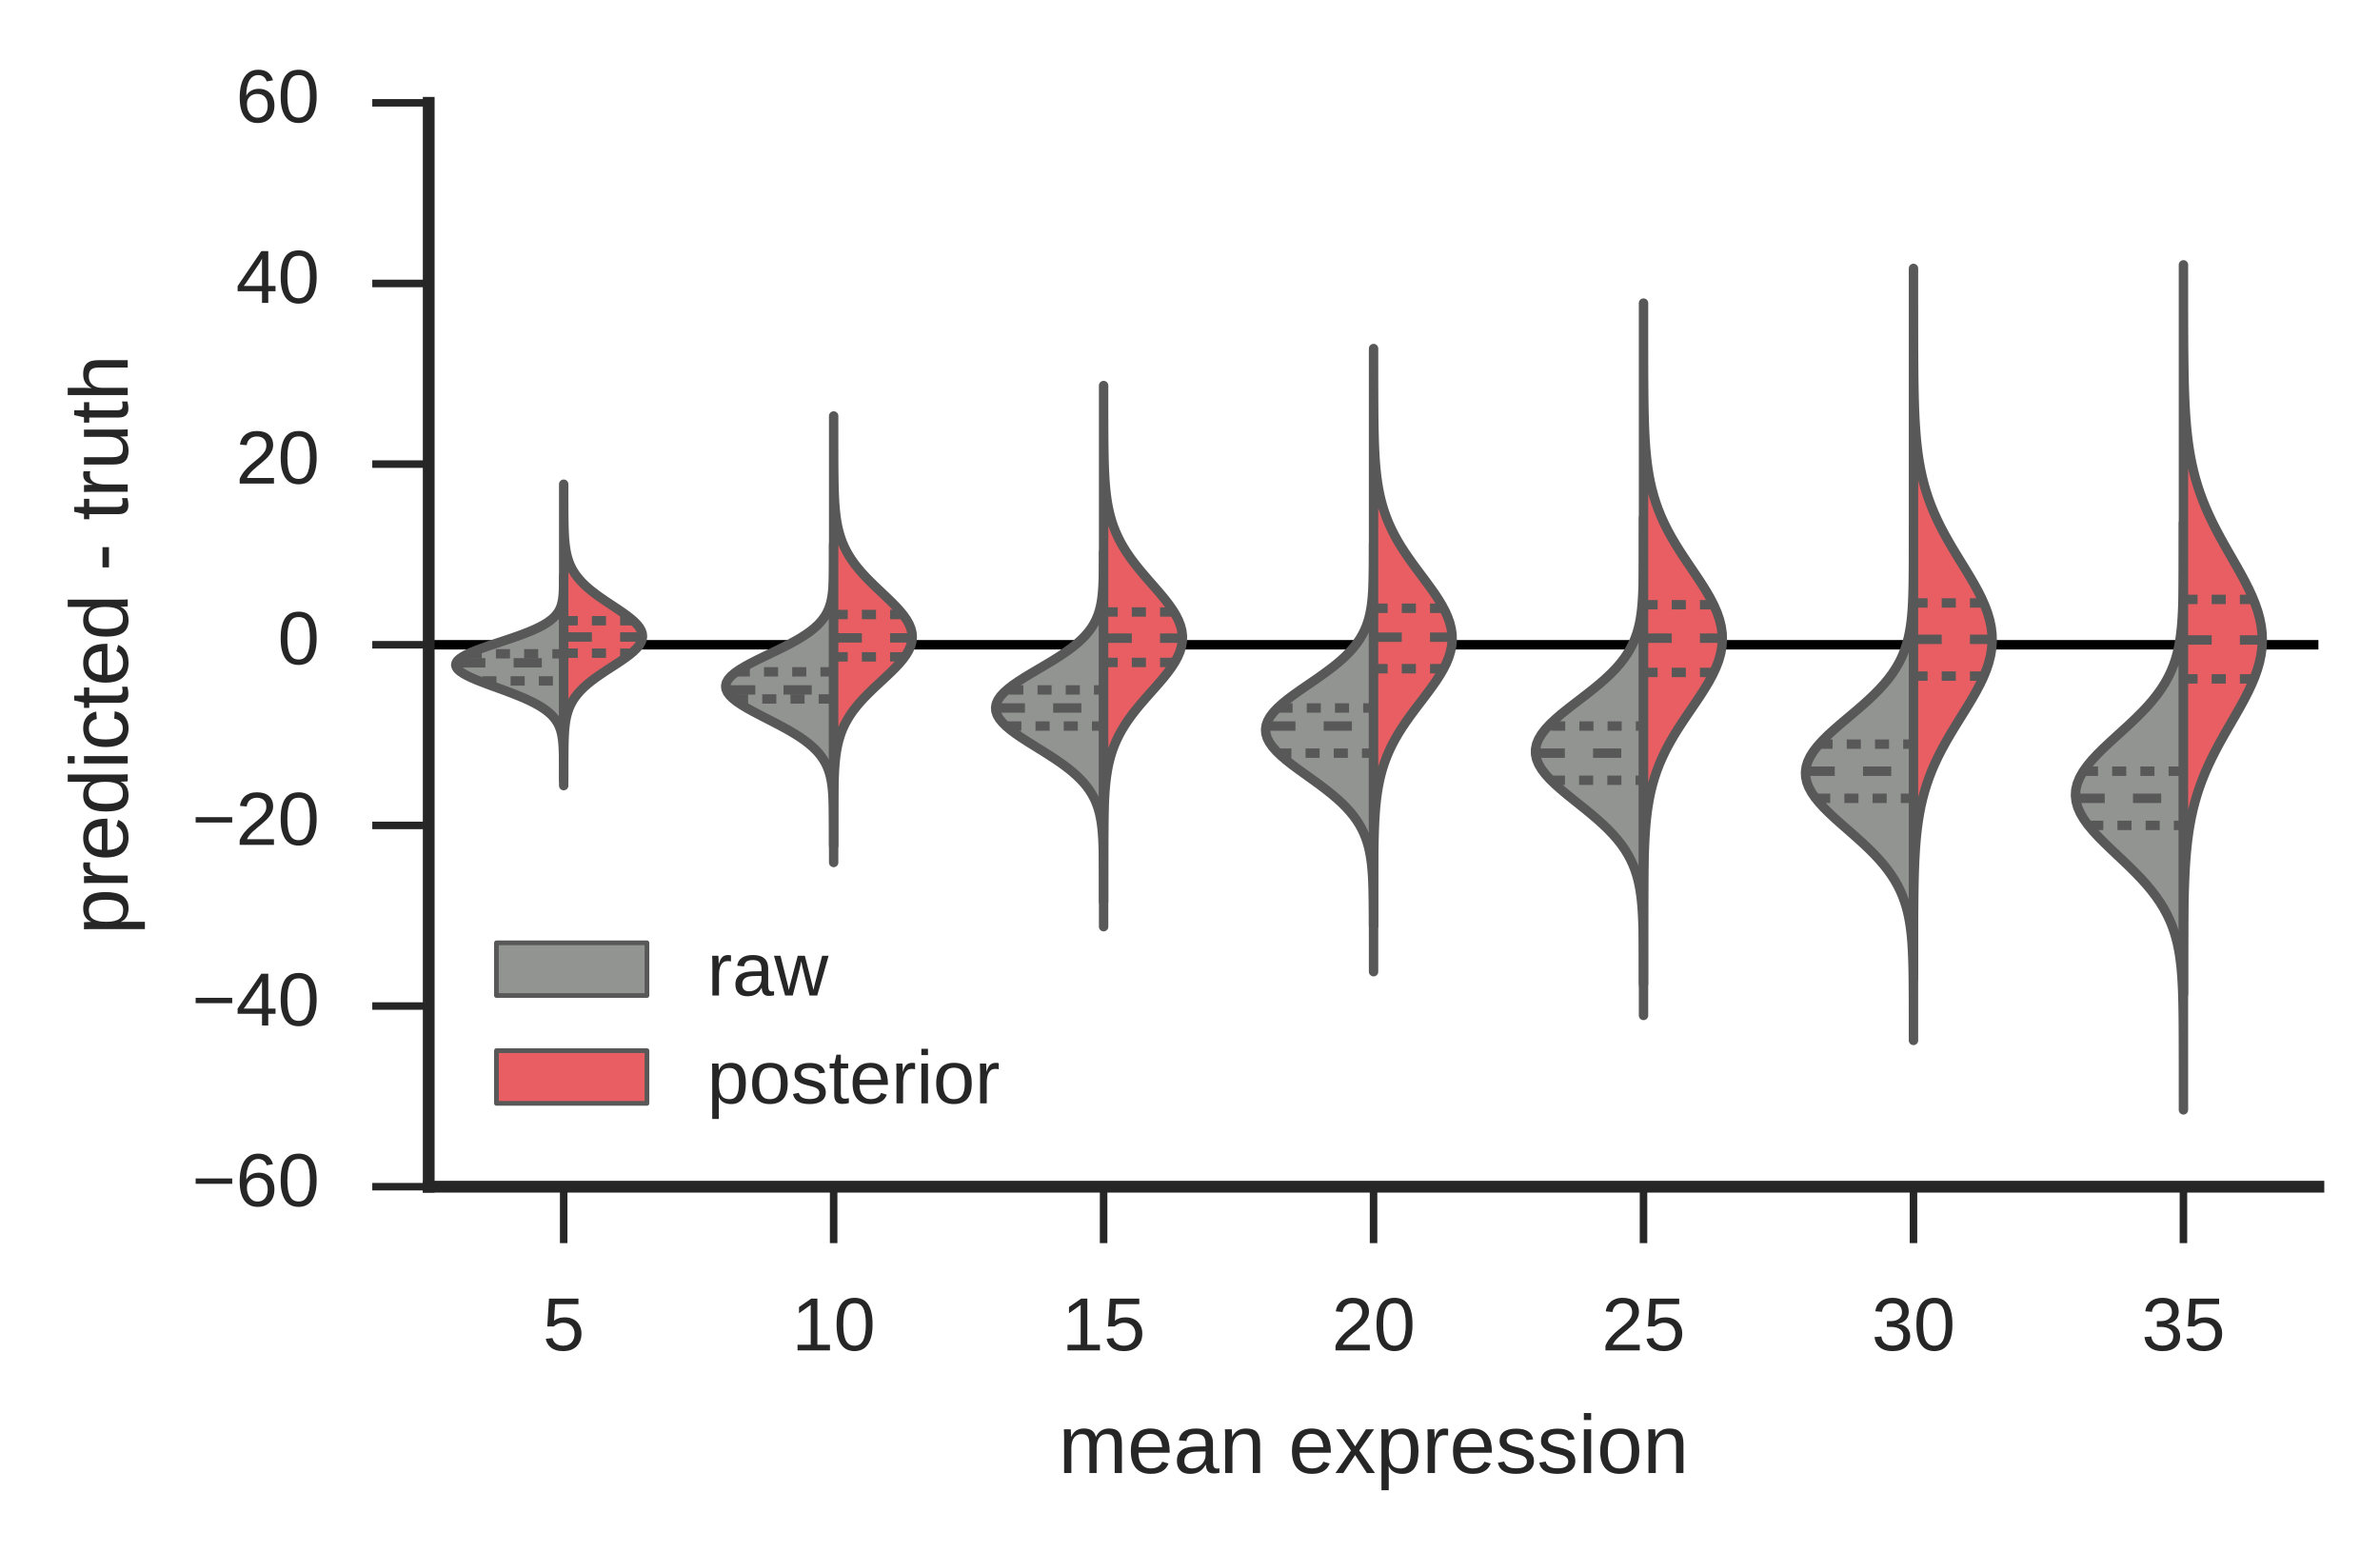 <?xml version="1.0" encoding="utf-8" standalone="no"?>
<!DOCTYPE svg PUBLIC "-//W3C//DTD SVG 1.1//EN"
  "http://www.w3.org/Graphics/SVG/1.1/DTD/svg11.dtd">
<!-- Created with matplotlib (http://matplotlib.org/) -->
<svg height="165pt" version="1.1" viewBox="0 0 253 165" width="253pt" xmlns="http://www.w3.org/2000/svg" xmlns:xlink="http://www.w3.org/1999/xlink">
 <defs>
  <style type="text/css">
*{stroke-linecap:butt;stroke-linejoin:round;stroke-miterlimit:100000;}
  </style>
 </defs>
 <g id="figure_1">
  <g id="patch_1">
   <path d="M 0 165.589 
L 253.653 165.589 
L 253.653 0 
L 0 0 
z
" style="fill:#ffffff;"/>
  </g>
  <g id="axes_1">
   <g id="patch_2">
    <path d="M 45.573 126.129 
L 246.453 126.129 
L 246.453 10.929 
L 45.573 10.929 
z
" style="fill:#ffffff;"/>
   </g>
   <g id="line2d_1">
    <path clip-path="url(#pa3b87d7ad1)" d="M 45.573 68.529 
L 246.453 68.529 
" style="fill:none;stroke:#000000;stroke-linecap:round;"/>
   </g>
   <g id="matplotlib.axis_1">
    <g id="xtick_1">
     <g id="line2d_2">
      <defs>
       <path d="M 0 0 
L 0 6 
" id="md7c5b62e2c" style="stroke:#262626;stroke-width:0.8;"/>
      </defs>
      <g>
       <use style="fill:#262626;stroke:#262626;stroke-width:0.8;" x="59.922" xlink:href="#md7c5b62e2c" y="126.129"/>
      </g>
     </g>
     <g id="text_1">
      <!-- 5 -->
      <defs>
       <path d="M 51.422 22.406 
Q 51.422 17.234 49.859 12.938 
Q 48.297 8.641 45.219 5.531 
Q 42.141 2.438 37.578 0.719 
Q 33.016 -0.984 27 -0.984 
Q 21.578 -0.984 17.547 0.281 
Q 13.531 1.562 10.734 3.781 
Q 7.953 6 6.312 8.984 
Q 4.688 11.969 4 15.375 
L 12.891 16.406 
Q 13.422 14.453 14.391 12.625 
Q 15.375 10.797 17.062 9.344 
Q 18.75 7.906 21.219 7.047 
Q 23.688 6.203 27.203 6.203 
Q 30.609 6.203 33.391 7.25 
Q 36.188 8.297 38.156 10.344 
Q 40.141 12.406 41.203 15.375 
Q 42.281 18.359 42.281 22.219 
Q 42.281 25.391 41.25 28.047 
Q 40.234 30.719 38.328 32.641 
Q 36.422 34.578 33.656 35.641 
Q 30.906 36.719 27.391 36.719 
Q 25.203 36.719 23.344 36.328 
Q 21.484 35.938 19.891 35.25 
Q 18.312 34.578 17.016 33.672 
Q 15.719 32.766 14.594 31.781 
L 6 31.781 
L 8.297 68.797 
L 47.406 68.797 
L 47.406 61.328 
L 16.312 61.328 
L 14.984 39.5 
Q 17.328 41.312 20.844 42.594 
Q 24.359 43.891 29.203 43.891 
Q 34.328 43.891 38.422 42.328 
Q 42.531 40.766 45.406 37.906 
Q 48.297 35.062 49.859 31.109 
Q 51.422 27.156 51.422 22.406 
" id="LiberationSans-35"/>
      </defs>
      <g style="fill:#262626;" transform="translate(57.697 143.526)scale(0.08 -0.08)">
       <use xlink:href="#LiberationSans-35"/>
      </g>
     </g>
    </g>
    <g id="xtick_2">
     <g id="line2d_3">
      <g>
       <use style="fill:#262626;stroke:#262626;stroke-width:0.8;" x="88.619" xlink:href="#md7c5b62e2c" y="126.129"/>
      </g>
     </g>
     <g id="text_2">
      <!-- 10 -->
      <defs>
       <path d="M 51.703 34.422 
Q 51.703 24.516 49.828 17.75 
Q 47.953 10.984 44.703 6.812 
Q 41.453 2.641 37.062 0.828 
Q 32.672 -0.984 27.688 -0.984 
Q 22.656 -0.984 18.312 0.828 
Q 13.969 2.641 10.766 6.781 
Q 7.562 10.938 5.734 17.703 
Q 3.906 24.469 3.906 34.422 
Q 3.906 44.828 5.734 51.641 
Q 7.562 58.453 10.781 62.5 
Q 14.016 66.547 18.406 68.188 
Q 22.797 69.828 27.984 69.828 
Q 32.906 69.828 37.219 68.188 
Q 41.547 66.547 44.766 62.5 
Q 48 58.453 49.844 51.641 
Q 51.703 44.828 51.703 34.422 
M 42.781 34.422 
Q 42.781 42.625 41.797 48.062 
Q 40.828 53.516 38.922 56.766 
Q 37.016 60.016 34.25 61.359 
Q 31.5 62.703 27.984 62.703 
Q 24.266 62.703 21.438 61.328 
Q 18.609 59.969 16.672 56.719 
Q 14.75 53.469 13.766 48.016 
Q 12.797 42.578 12.797 34.422 
Q 12.797 26.516 13.797 21.094 
Q 14.797 15.672 16.719 12.375 
Q 18.656 9.078 21.438 7.641 
Q 24.219 6.203 27.781 6.203 
Q 31.25 6.203 34.031 7.641 
Q 36.812 9.078 38.734 12.375 
Q 40.672 15.672 41.719 21.094 
Q 42.781 26.516 42.781 34.422 
" id="LiberationSans-30"/>
       <path d="M 7.625 0 
L 7.625 7.469 
L 25.141 7.469 
L 25.141 60.406 
L 9.625 49.312 
L 9.625 57.625 
L 25.875 68.797 
L 33.984 68.797 
L 33.984 7.469 
L 50.734 7.469 
L 50.734 0 
z
" id="LiberationSans-31"/>
      </defs>
      <g style="fill:#262626;" transform="translate(84.17 143.526)scale(0.08 -0.08)">
       <use xlink:href="#LiberationSans-31"/>
       <use x="55.615" xlink:href="#LiberationSans-30"/>
      </g>
     </g>
    </g>
    <g id="xtick_3">
     <g id="line2d_4">
      <g>
       <use style="fill:#262626;stroke:#262626;stroke-width:0.8;" x="117.316" xlink:href="#md7c5b62e2c" y="126.129"/>
      </g>
     </g>
     <g id="text_3">
      <!-- 15 -->
      <g style="fill:#262626;" transform="translate(112.867 143.526)scale(0.08 -0.08)">
       <use xlink:href="#LiberationSans-31"/>
       <use x="55.615" xlink:href="#LiberationSans-35"/>
      </g>
     </g>
    </g>
    <g id="xtick_4">
     <g id="line2d_5">
      <g>
       <use style="fill:#262626;stroke:#262626;stroke-width:0.8;" x="146.013" xlink:href="#md7c5b62e2c" y="126.129"/>
      </g>
     </g>
     <g id="text_4">
      <!-- 20 -->
      <defs>
       <path d="M 5.031 0 
L 5.031 6.203 
Q 7.516 11.922 11.109 16.281 
Q 14.703 20.656 18.656 24.188 
Q 22.609 27.734 26.484 30.766 
Q 30.375 33.797 33.5 36.812 
Q 36.625 39.844 38.547 43.156 
Q 40.484 46.484 40.484 50.688 
Q 40.484 53.609 39.594 55.828 
Q 38.719 58.062 37.062 59.562 
Q 35.406 61.078 33.078 61.828 
Q 30.766 62.594 27.938 62.594 
Q 25.297 62.594 22.969 61.859 
Q 20.656 61.141 18.844 59.672 
Q 17.047 58.203 15.891 56.031 
Q 14.75 53.859 14.406 50.984 
L 5.422 51.812 
Q 5.859 55.516 7.469 58.781 
Q 9.078 62.062 11.906 64.531 
Q 14.75 67 18.719 68.406 
Q 22.703 69.828 27.938 69.828 
Q 33.062 69.828 37.062 68.609 
Q 41.062 67.391 43.812 64.984 
Q 46.578 62.594 48.047 59.078 
Q 49.516 55.562 49.516 50.984 
Q 49.516 47.516 48.266 44.391 
Q 47.016 41.266 44.938 38.422 
Q 42.875 35.594 40.141 32.953 
Q 37.406 30.328 34.422 27.812 
Q 31.453 25.297 28.422 22.828 
Q 25.391 20.359 22.719 17.859 
Q 20.062 15.375 17.969 12.812 
Q 15.875 10.25 14.703 7.469 
L 50.594 7.469 
L 50.594 0 
z
" id="LiberationSans-32"/>
      </defs>
      <g style="fill:#262626;" transform="translate(141.565 143.526)scale(0.08 -0.08)">
       <use xlink:href="#LiberationSans-32"/>
       <use x="55.615" xlink:href="#LiberationSans-30"/>
      </g>
     </g>
    </g>
    <g id="xtick_5">
     <g id="line2d_6">
      <g>
       <use style="fill:#262626;stroke:#262626;stroke-width:0.8;" x="174.71" xlink:href="#md7c5b62e2c" y="126.129"/>
      </g>
     </g>
     <g id="text_5">
      <!-- 25 -->
      <g style="fill:#262626;" transform="translate(170.262 143.526)scale(0.08 -0.08)">
       <use xlink:href="#LiberationSans-32"/>
       <use x="55.615" xlink:href="#LiberationSans-35"/>
      </g>
     </g>
    </g>
    <g id="xtick_6">
     <g id="line2d_7">
      <g>
       <use style="fill:#262626;stroke:#262626;stroke-width:0.8;" x="203.408" xlink:href="#md7c5b62e2c" y="126.129"/>
      </g>
     </g>
     <g id="text_6">
      <!-- 30 -->
      <defs>
       <path d="M 51.219 19 
Q 51.219 14.266 49.672 10.547 
Q 48.141 6.844 45.188 4.266 
Q 42.234 1.703 37.859 0.359 
Q 33.5 -0.984 27.875 -0.984 
Q 21.484 -0.984 17.109 0.609 
Q 12.75 2.203 9.906 4.812 
Q 7.078 7.422 5.656 10.766 
Q 4.25 14.109 3.812 17.672 
L 12.891 18.5 
Q 13.281 15.766 14.328 13.516 
Q 15.375 11.281 17.188 9.672 
Q 19 8.062 21.625 7.172 
Q 24.266 6.297 27.875 6.297 
Q 34.516 6.297 38.297 9.562 
Q 42.094 12.844 42.094 19.281 
Q 42.094 23.094 40.406 25.406 
Q 38.719 27.734 36.203 29.031 
Q 33.688 30.328 30.734 30.766 
Q 27.781 31.203 25.297 31.203 
L 20.312 31.203 
L 20.312 38.812 
L 25.094 38.812 
Q 27.594 38.812 30.266 39.328 
Q 32.953 39.844 35.172 41.188 
Q 37.406 42.531 38.844 44.828 
Q 40.281 47.125 40.281 50.688 
Q 40.281 56.203 37.031 59.391 
Q 33.797 62.594 27.391 62.594 
Q 21.578 62.594 17.984 59.609 
Q 14.406 56.641 13.812 51.219 
L 4.984 51.906 
Q 5.516 56.453 7.469 59.812 
Q 9.422 63.188 12.422 65.406 
Q 15.438 67.625 19.281 68.719 
Q 23.141 69.828 27.484 69.828 
Q 33.25 69.828 37.391 68.375 
Q 41.547 66.938 44.188 64.469 
Q 46.828 62.016 48.062 58.688 
Q 49.312 55.375 49.312 51.609 
Q 49.312 48.578 48.484 45.938 
Q 47.656 43.312 45.891 41.203 
Q 44.141 39.109 41.422 37.594 
Q 38.719 36.078 34.906 35.297 
L 34.906 35.109 
Q 39.062 34.672 42.141 33.219 
Q 45.219 31.781 47.219 29.625 
Q 49.219 27.484 50.219 24.75 
Q 51.219 22.016 51.219 19 
" id="LiberationSans-33"/>
      </defs>
      <g style="fill:#262626;" transform="translate(198.959 143.526)scale(0.08 -0.08)">
       <use xlink:href="#LiberationSans-33"/>
       <use x="55.615" xlink:href="#LiberationSans-30"/>
      </g>
     </g>
    </g>
    <g id="xtick_7">
     <g id="line2d_8">
      <g>
       <use style="fill:#262626;stroke:#262626;stroke-width:0.8;" x="232.105" xlink:href="#md7c5b62e2c" y="126.129"/>
      </g>
     </g>
     <g id="text_7">
      <!-- 35 -->
      <g style="fill:#262626;" transform="translate(227.656 143.526)scale(0.08 -0.08)">
       <use xlink:href="#LiberationSans-33"/>
       <use x="55.615" xlink:href="#LiberationSans-35"/>
      </g>
     </g>
    </g>
    <g id="text_8">
     <!-- mean expression -->
     <defs>
      <path d="M 51.422 26.469 
Q 51.422 12.594 45.312 5.797 
Q 39.203 -0.984 27.594 -0.984 
Q 22.078 -0.984 17.719 0.672 
Q 13.375 2.344 10.375 5.766 
Q 7.375 9.188 5.781 14.328 
Q 4.203 19.484 4.203 26.469 
Q 4.203 53.812 27.875 53.812 
Q 34.031 53.812 38.5 52.094 
Q 42.969 50.391 45.828 46.969 
Q 48.688 43.562 50.047 38.422 
Q 51.422 33.297 51.422 26.469 
M 42.188 26.469 
Q 42.188 32.625 41.234 36.625 
Q 40.281 40.625 38.453 43.016 
Q 36.625 45.406 33.984 46.359 
Q 31.344 47.312 28.031 47.312 
Q 24.656 47.312 21.938 46.312 
Q 19.234 45.312 17.328 42.891 
Q 15.438 40.484 14.422 36.469 
Q 13.422 32.469 13.422 26.469 
Q 13.422 20.312 14.5 16.281 
Q 15.578 12.25 17.453 9.859 
Q 19.344 7.469 21.906 6.484 
Q 24.469 5.516 27.484 5.516 
Q 30.859 5.516 33.594 6.469 
Q 36.328 7.422 38.234 9.812 
Q 40.141 12.203 41.156 16.25 
Q 42.188 20.312 42.188 26.469 
" id="LiberationSans-6f"/>
      <path d="M 46.391 14.594 
Q 46.391 10.891 44.938 7.984 
Q 43.5 5.078 40.766 3.094 
Q 38.031 1.125 34.047 0.062 
Q 30.078 -0.984 24.953 -0.984 
Q 20.359 -0.984 16.672 -0.266 
Q 12.984 0.438 10.203 2 
Q 7.422 3.562 5.531 6.125 
Q 3.656 8.688 2.781 12.406 
L 10.547 13.922 
Q 11.672 9.672 15.188 7.688 
Q 18.703 5.719 24.953 5.719 
Q 27.781 5.719 30.141 6.109 
Q 32.516 6.5 34.219 7.453 
Q 35.938 8.406 36.891 9.984 
Q 37.844 11.578 37.844 13.922 
Q 37.844 16.312 36.719 17.844 
Q 35.594 19.391 33.594 20.406 
Q 31.594 21.438 28.734 22.188 
Q 25.875 22.953 22.469 23.875 
Q 19.281 24.703 16.156 25.734 
Q 13.031 26.766 10.516 28.438 
Q 8.016 30.125 6.453 32.609 
Q 4.891 35.109 4.891 38.875 
Q 4.891 46.094 10.031 49.875 
Q 15.188 53.656 25.047 53.656 
Q 33.797 53.656 38.938 50.578 
Q 44.094 47.516 45.453 40.719 
L 37.547 39.75 
Q 37.109 41.797 35.938 43.188 
Q 34.766 44.578 33.109 45.438 
Q 31.453 46.297 29.375 46.656 
Q 27.297 47.016 25.047 47.016 
Q 19.094 47.016 16.25 45.203 
Q 13.422 43.406 13.422 39.75 
Q 13.422 37.594 14.469 36.203 
Q 15.531 34.812 17.406 33.859 
Q 19.281 32.906 21.922 32.203 
Q 24.562 31.5 27.734 30.719 
Q 29.828 30.172 32.031 29.562 
Q 34.234 28.953 36.297 28.094 
Q 38.375 27.25 40.203 26.094 
Q 42.047 24.953 43.406 23.344 
Q 44.781 21.734 45.578 19.578 
Q 46.391 17.438 46.391 14.594 
" id="LiberationSans-73"/>
      <path d="M 40.281 0 
L 40.281 33.5 
Q 40.281 37.359 39.719 39.938 
Q 39.156 42.531 37.891 44.109 
Q 36.625 45.703 34.547 46.359 
Q 32.469 47.016 29.391 47.016 
Q 26.266 47.016 23.75 45.922 
Q 21.234 44.828 19.453 42.75 
Q 17.672 40.672 16.688 37.625 
Q 15.719 34.578 15.719 30.609 
L 15.719 0 
L 6.938 0 
L 6.938 41.547 
Q 6.938 43.219 6.906 45.047 
Q 6.891 46.875 6.828 48.5 
Q 6.781 50.141 6.734 51.312 
Q 6.688 52.484 6.641 52.828 
L 14.938 52.828 
Q 14.984 52.594 15.031 51.516 
Q 15.094 50.438 15.156 49.047 
Q 15.234 47.656 15.281 46.219 
Q 15.328 44.781 15.328 43.797 
L 15.484 43.797 
Q 16.75 46.094 18.266 47.953 
Q 19.781 49.812 21.781 51.094 
Q 23.781 52.391 26.359 53.094 
Q 28.953 53.812 32.375 53.812 
Q 36.766 53.812 39.938 52.734 
Q 43.109 51.656 45.156 49.406 
Q 47.219 47.172 48.172 43.625 
Q 49.125 40.094 49.125 35.203 
L 49.125 0 
z
" id="LiberationSans-6e"/>
      <path id="LiberationSans-20"/>
      <path d="M 6.688 64.062 
L 6.688 72.469 
L 15.484 72.469 
L 15.484 64.062 
z
M 6.688 0 
L 6.688 52.828 
L 15.484 52.828 
L 15.484 0 
z
" id="LiberationSans-69"/>
      <path d="M 39.109 0 
L 24.906 21.688 
L 10.594 0 
L 1.125 0 
L 19.922 27.156 
L 2 52.828 
L 11.719 52.828 
L 24.906 32.281 
L 37.984 52.828 
L 47.797 52.828 
L 29.891 27.25 
L 48.922 0 
z
" id="LiberationSans-78"/>
      <path d="M 37.5 0 
L 37.5 33.5 
Q 37.5 37.359 37.016 39.938 
Q 36.531 42.531 35.375 44.109 
Q 34.234 45.703 32.375 46.359 
Q 30.516 47.016 27.828 47.016 
Q 25.047 47.016 22.797 45.922 
Q 20.562 44.828 18.969 42.75 
Q 17.391 40.672 16.531 37.625 
Q 15.672 34.578 15.672 30.609 
L 15.672 0 
L 6.938 0 
L 6.938 41.547 
Q 6.938 43.219 6.906 45.047 
Q 6.891 46.875 6.828 48.5 
Q 6.781 50.141 6.734 51.312 
Q 6.688 52.484 6.641 52.828 
L 14.938 52.828 
Q 14.984 52.594 15.031 51.516 
Q 15.094 50.438 15.156 49.047 
Q 15.234 47.656 15.281 46.219 
Q 15.328 44.781 15.328 43.797 
L 15.484 43.797 
Q 16.656 46.094 18.016 47.953 
Q 19.391 49.812 21.219 51.094 
Q 23.047 52.391 25.406 53.094 
Q 27.781 53.812 30.906 53.812 
Q 36.922 53.812 40.406 51.422 
Q 43.891 49.031 45.266 43.797 
L 45.406 43.797 
Q 46.578 46.094 48.047 47.953 
Q 49.516 49.812 51.469 51.094 
Q 53.422 52.391 55.859 53.094 
Q 58.297 53.812 61.422 53.812 
Q 65.438 53.812 68.328 52.734 
Q 71.234 51.656 73.094 49.406 
Q 74.953 47.172 75.828 43.625 
Q 76.703 40.094 76.703 35.203 
L 76.703 0 
L 68.016 0 
L 68.016 33.5 
Q 68.016 37.359 67.531 39.938 
Q 67.047 42.531 65.891 44.109 
Q 64.75 45.703 62.891 46.359 
Q 61.031 47.016 58.344 47.016 
Q 55.562 47.016 53.312 45.969 
Q 51.078 44.922 49.484 42.875 
Q 47.906 40.828 47.047 37.75 
Q 46.188 34.672 46.188 30.609 
L 46.188 0 
z
" id="LiberationSans-6d"/>
      <path d="M 6.938 0 
L 6.938 40.531 
Q 6.938 42.188 6.906 43.922 
Q 6.891 45.656 6.828 47.266 
Q 6.781 48.875 6.734 50.281 
Q 6.688 51.703 6.641 52.828 
L 14.938 52.828 
Q 14.984 51.703 15.062 50.266 
Q 15.141 48.828 15.203 47.312 
Q 15.281 45.797 15.297 44.406 
Q 15.328 43.016 15.328 42.047 
L 15.531 42.047 
Q 16.453 45.062 17.5 47.281 
Q 18.562 49.516 19.969 50.953 
Q 21.391 52.391 23.344 53.094 
Q 25.297 53.812 28.078 53.812 
Q 29.156 53.812 30.125 53.641 
Q 31.109 53.469 31.641 53.328 
L 31.641 45.266 
Q 30.766 45.516 29.594 45.625 
Q 28.422 45.75 26.953 45.75 
Q 23.922 45.75 21.797 44.375 
Q 19.672 43.016 18.328 40.594 
Q 17 38.188 16.359 34.844 
Q 15.719 31.5 15.719 27.547 
L 15.719 0 
z
" id="LiberationSans-72"/>
      <path d="M 13.484 24.562 
Q 13.484 20.406 14.328 16.906 
Q 15.188 13.422 16.969 10.906 
Q 18.75 8.406 21.531 7 
Q 24.312 5.609 28.219 5.609 
Q 33.938 5.609 37.375 7.906 
Q 40.828 10.203 42.047 13.719 
L 49.75 11.531 
Q 48.922 9.328 47.438 7.109 
Q 45.953 4.891 43.453 3.094 
Q 40.969 1.312 37.234 0.156 
Q 33.5 -0.984 28.219 -0.984 
Q 16.5 -0.984 10.375 6 
Q 4.25 12.984 4.25 26.766 
Q 4.25 34.188 6.094 39.328 
Q 7.953 44.484 11.172 47.703 
Q 14.406 50.922 18.703 52.359 
Q 23 53.812 27.875 53.812 
Q 34.516 53.812 38.984 51.656 
Q 43.453 49.516 46.156 45.719 
Q 48.875 41.938 50.016 36.812 
Q 51.172 31.688 51.172 25.734 
L 51.172 24.562 
z
M 42.094 31.297 
Q 41.359 39.656 37.844 43.484 
Q 34.328 47.312 27.734 47.312 
Q 25.531 47.312 23.109 46.609 
Q 20.703 45.906 18.656 44.094 
Q 16.609 42.281 15.188 39.172 
Q 13.766 36.078 13.578 31.297 
z
" id="LiberationSans-65"/>
      <path d="M 20.219 -0.984 
Q 12.25 -0.984 8.25 3.219 
Q 4.25 7.422 4.25 14.75 
Q 4.25 19.969 6.219 23.312 
Q 8.203 26.656 11.391 28.562 
Q 14.594 30.469 18.688 31.203 
Q 22.797 31.938 27.047 32.031 
L 38.922 32.234 
L 38.922 35.109 
Q 38.922 38.375 38.234 40.672 
Q 37.547 42.969 36.125 44.375 
Q 34.719 45.797 32.594 46.453 
Q 30.469 47.125 27.594 47.125 
Q 25.047 47.125 23 46.75 
Q 20.953 46.391 19.438 45.438 
Q 17.922 44.484 16.984 42.844 
Q 16.062 41.219 15.766 38.719 
L 6.594 39.547 
Q 7.078 42.672 8.438 45.281 
Q 9.812 47.906 12.328 49.797 
Q 14.844 51.703 18.625 52.75 
Q 22.406 53.812 27.781 53.812 
Q 37.75 53.812 42.766 49.234 
Q 47.797 44.672 47.797 36.031 
L 47.797 13.281 
Q 47.797 9.375 48.828 7.391 
Q 49.859 5.422 52.734 5.422 
Q 53.469 5.422 54.203 5.516 
Q 54.938 5.609 55.609 5.766 
L 55.609 0.297 
Q 53.953 -0.094 52.312 -0.281 
Q 50.688 -0.484 48.828 -0.484 
Q 46.344 -0.484 44.562 0.172 
Q 42.781 0.828 41.656 2.172 
Q 40.531 3.516 39.938 5.484 
Q 39.359 7.469 39.203 10.109 
L 38.922 10.109 
Q 37.5 7.562 35.812 5.516 
Q 34.125 3.469 31.875 2.031 
Q 29.641 0.594 26.781 -0.188 
Q 23.922 -0.984 20.219 -0.984 
M 22.219 5.609 
Q 26.422 5.609 29.562 7.141 
Q 32.719 8.688 34.781 11.078 
Q 36.859 13.484 37.891 16.312 
Q 38.922 19.141 38.922 21.734 
L 38.922 26.078 
L 29.297 25.875 
Q 26.078 25.828 23.172 25.406 
Q 20.266 25 18.062 23.781 
Q 15.875 22.562 14.578 20.359 
Q 13.281 18.172 13.281 14.594 
Q 13.281 10.297 15.594 7.953 
Q 17.922 5.609 22.219 5.609 
" id="LiberationSans-61"/>
      <path d="M 51.422 26.656 
Q 51.422 20.656 50.438 15.578 
Q 49.469 10.5 47.188 6.828 
Q 44.922 3.172 41.188 1.094 
Q 37.453 -0.984 31.984 -0.984 
Q 26.312 -0.984 22.062 1.172 
Q 17.828 3.328 15.578 8.203 
L 15.328 8.203 
Q 15.375 8.109 15.406 7.328 
Q 15.438 6.547 15.453 5.375 
Q 15.484 4.203 15.5 2.75 
Q 15.531 1.312 15.531 -0.094 
L 15.531 -20.75 
L 6.734 -20.75 
L 6.734 42.047 
Q 6.734 43.953 6.703 45.703 
Q 6.688 47.469 6.641 48.906 
Q 6.594 50.344 6.547 51.359 
Q 6.5 52.391 6.453 52.828 
L 14.938 52.828 
Q 14.984 52.688 15.062 51.797 
Q 15.141 50.922 15.203 49.672 
Q 15.281 48.438 15.359 47.016 
Q 15.438 45.609 15.438 44.344 
L 15.625 44.344 
Q 16.844 46.875 18.406 48.656 
Q 19.969 50.438 21.969 51.578 
Q 23.969 52.734 26.438 53.25 
Q 28.906 53.766 31.984 53.766 
Q 37.453 53.766 41.188 51.812 
Q 44.922 49.859 47.188 46.312 
Q 49.469 42.781 50.438 37.766 
Q 51.422 32.766 51.422 26.656 
M 42.188 26.469 
Q 42.188 31.344 41.594 35.156 
Q 41.016 38.969 39.578 41.594 
Q 38.141 44.234 35.734 45.594 
Q 33.344 46.969 29.734 46.969 
Q 26.812 46.969 24.219 46.141 
Q 21.625 45.312 19.703 42.969 
Q 17.781 40.625 16.656 36.5 
Q 15.531 32.375 15.531 25.781 
Q 15.531 20.172 16.453 16.281 
Q 17.391 12.406 19.172 10.016 
Q 20.953 7.625 23.578 6.562 
Q 26.219 5.516 29.641 5.516 
Q 33.297 5.516 35.719 6.922 
Q 38.141 8.344 39.578 11.031 
Q 41.016 13.719 41.594 17.594 
Q 42.188 21.484 42.188 26.469 
" id="LiberationSans-70"/>
     </defs>
     <g style="fill:#262626;" transform="translate(112.509 156.564)scale(0.088 -0.088)">
      <use xlink:href="#LiberationSans-6d"/>
      <use x="83.301" xlink:href="#LiberationSans-65"/>
      <use x="138.916" xlink:href="#LiberationSans-61"/>
      <use x="194.531" xlink:href="#LiberationSans-6e"/>
      <use x="250.146" xlink:href="#LiberationSans-20"/>
      <use x="277.93" xlink:href="#LiberationSans-65"/>
      <use x="333.545" xlink:href="#LiberationSans-78"/>
      <use x="383.545" xlink:href="#LiberationSans-70"/>
      <use x="439.16" xlink:href="#LiberationSans-72"/>
      <use x="472.461" xlink:href="#LiberationSans-65"/>
      <use x="528.076" xlink:href="#LiberationSans-73"/>
      <use x="578.076" xlink:href="#LiberationSans-73"/>
      <use x="628.076" xlink:href="#LiberationSans-69"/>
      <use x="650.293" xlink:href="#LiberationSans-6f"/>
      <use x="705.908" xlink:href="#LiberationSans-6e"/>
     </g>
    </g>
   </g>
   <g id="matplotlib.axis_2">
    <g id="ytick_1">
     <g id="line2d_9">
      <defs>
       <path d="M 0 0 
L -6 0 
" id="m51d15c6b96" style="stroke:#262626;stroke-width:0.8;"/>
      </defs>
      <g>
       <use style="fill:#262626;stroke:#262626;stroke-width:0.8;" x="45.573" xlink:href="#m51d15c6b96" y="126.129"/>
      </g>
     </g>
     <g id="text_9">
      <!-- −60 -->
      <defs>
       <path d="M 51.219 22.516 
Q 51.219 17.328 49.781 13 
Q 48.344 8.688 45.531 5.578 
Q 42.719 2.484 38.562 0.75 
Q 34.422 -0.984 29 -0.984 
Q 23 -0.984 18.5 1.312 
Q 14.016 3.609 11.031 7.922 
Q 8.062 12.25 6.562 18.531 
Q 5.078 24.812 5.078 32.812 
Q 5.078 42 6.766 48.922 
Q 8.453 55.859 11.625 60.5 
Q 14.797 65.141 19.359 67.484 
Q 23.922 69.828 29.688 69.828 
Q 33.203 69.828 36.281 69.094 
Q 39.359 68.359 41.875 66.719 
Q 44.391 65.094 46.281 62.406 
Q 48.188 59.719 49.312 55.812 
L 40.922 54.297 
Q 39.547 58.734 36.547 60.719 
Q 33.547 62.703 29.594 62.703 
Q 25.984 62.703 23.047 60.984 
Q 20.125 59.281 18.062 55.875 
Q 16.016 52.484 14.906 47.359 
Q 13.812 42.234 13.812 35.406 
Q 16.219 39.844 20.562 42.156 
Q 24.906 44.484 30.516 44.484 
Q 35.203 44.484 39.016 42.969 
Q 42.828 41.453 45.531 38.594 
Q 48.25 35.75 49.734 31.672 
Q 51.219 27.594 51.219 22.516 
M 42.281 22.125 
Q 42.281 25.688 41.406 28.562 
Q 40.531 31.453 38.766 33.469 
Q 37.016 35.5 34.422 36.594 
Q 31.844 37.703 28.422 37.703 
Q 26.031 37.703 23.578 36.984 
Q 21.141 36.281 19.156 34.688 
Q 17.188 33.109 15.938 30.516 
Q 14.703 27.938 14.703 24.219 
Q 14.703 20.406 15.672 17.109 
Q 16.656 13.812 18.484 11.375 
Q 20.312 8.938 22.891 7.516 
Q 25.484 6.109 28.719 6.109 
Q 31.891 6.109 34.406 7.203 
Q 36.922 8.297 38.672 10.375 
Q 40.438 12.453 41.359 15.422 
Q 42.281 18.406 42.281 22.125 
" id="LiberationSans-36"/>
       <path d="M 4.938 29.688 
L 4.938 36.812 
L 53.516 36.812 
L 53.516 29.688 
z
" id="LiberationSans-2212"/>
      </defs>
      <g style="fill:#262626;" transform="translate(20.403 128.197)scale(0.08 -0.08)">
       <use xlink:href="#LiberationSans-2212"/>
       <use x="58.398" xlink:href="#LiberationSans-36"/>
       <use x="114.014" xlink:href="#LiberationSans-30"/>
      </g>
     </g>
    </g>
    <g id="ytick_2">
     <g id="line2d_10">
      <g>
       <use style="fill:#262626;stroke:#262626;stroke-width:0.8;" x="45.573" xlink:href="#m51d15c6b96" y="106.929"/>
      </g>
     </g>
     <g id="text_10">
      <!-- −40 -->
      <defs>
       <path d="M 43.016 15.578 
L 43.016 0 
L 34.719 0 
L 34.719 15.578 
L 2.297 15.578 
L 2.297 22.406 
L 33.797 68.797 
L 43.016 68.797 
L 43.016 22.516 
L 52.688 22.516 
L 52.688 15.578 
z
M 34.719 58.891 
Q 34.625 58.641 34.234 57.938 
Q 33.844 57.234 33.344 56.344 
Q 32.859 55.469 32.344 54.562 
Q 31.844 53.656 31.453 53.078 
L 13.812 27.094 
Q 13.578 26.703 13.109 26.062 
Q 12.641 25.438 12.156 24.781 
Q 11.672 24.125 11.172 23.484 
Q 10.688 22.859 10.406 22.516 
L 34.719 22.516 
z
" id="LiberationSans-34"/>
      </defs>
      <g style="fill:#262626;" transform="translate(20.403 108.998)scale(0.08 -0.08)">
       <use xlink:href="#LiberationSans-2212"/>
       <use x="58.398" xlink:href="#LiberationSans-34"/>
       <use x="114.014" xlink:href="#LiberationSans-30"/>
      </g>
     </g>
    </g>
    <g id="ytick_3">
     <g id="line2d_11">
      <g>
       <use style="fill:#262626;stroke:#262626;stroke-width:0.8;" x="45.573" xlink:href="#m51d15c6b96" y="87.729"/>
      </g>
     </g>
     <g id="text_11">
      <!-- −20 -->
      <g style="fill:#262626;" transform="translate(20.403 89.797)scale(0.08 -0.08)">
       <use xlink:href="#LiberationSans-2212"/>
       <use x="58.398" xlink:href="#LiberationSans-32"/>
       <use x="114.014" xlink:href="#LiberationSans-30"/>
      </g>
     </g>
    </g>
    <g id="ytick_4">
     <g id="line2d_12">
      <g>
       <use style="fill:#262626;stroke:#262626;stroke-width:0.8;" x="45.573" xlink:href="#m51d15c6b96" y="68.529"/>
      </g>
     </g>
     <g id="text_12">
      <!-- 0 -->
      <g style="fill:#262626;" transform="translate(29.524 70.597)scale(0.08 -0.08)">
       <use xlink:href="#LiberationSans-30"/>
      </g>
     </g>
    </g>
    <g id="ytick_5">
     <g id="line2d_13">
      <g>
       <use style="fill:#262626;stroke:#262626;stroke-width:0.8;" x="45.573" xlink:href="#m51d15c6b96" y="49.329"/>
      </g>
     </g>
     <g id="text_13">
      <!-- 20 -->
      <g style="fill:#262626;" transform="translate(25.076 51.398)scale(0.08 -0.08)">
       <use xlink:href="#LiberationSans-32"/>
       <use x="55.615" xlink:href="#LiberationSans-30"/>
      </g>
     </g>
    </g>
    <g id="ytick_6">
     <g id="line2d_14">
      <g>
       <use style="fill:#262626;stroke:#262626;stroke-width:0.8;" x="45.573" xlink:href="#m51d15c6b96" y="30.129"/>
      </g>
     </g>
     <g id="text_14">
      <!-- 40 -->
      <g style="fill:#262626;" transform="translate(25.076 32.197)scale(0.08 -0.08)">
       <use xlink:href="#LiberationSans-34"/>
       <use x="55.615" xlink:href="#LiberationSans-30"/>
      </g>
     </g>
    </g>
    <g id="ytick_7">
     <g id="line2d_15">
      <g>
       <use style="fill:#262626;stroke:#262626;stroke-width:0.8;" x="45.573" xlink:href="#m51d15c6b96" y="10.929"/>
      </g>
     </g>
     <g id="text_15">
      <!-- 60 -->
      <g style="fill:#262626;" transform="translate(25.076 12.998)scale(0.08 -0.08)">
       <use xlink:href="#LiberationSans-36"/>
       <use x="55.615" xlink:href="#LiberationSans-30"/>
      </g>
     </g>
    </g>
    <g id="text_16">
     <!-- predicted - truth -->
     <defs>
      <path d="M 15.484 43.797 
Q 16.938 46.484 18.641 48.359 
Q 20.359 50.25 22.406 51.469 
Q 24.469 52.688 26.906 53.25 
Q 29.344 53.812 32.375 53.812 
Q 37.453 53.812 40.703 52.438 
Q 43.953 51.078 45.828 48.609 
Q 47.703 46.141 48.406 42.719 
Q 49.125 39.312 49.125 35.203 
L 49.125 0 
L 40.281 0 
L 40.281 33.5 
Q 40.281 36.859 39.859 39.391 
Q 39.453 41.938 38.281 43.625 
Q 37.109 45.312 34.953 46.156 
Q 32.812 47.016 29.391 47.016 
Q 26.266 47.016 23.75 45.891 
Q 21.234 44.781 19.453 42.719 
Q 17.672 40.672 16.688 37.734 
Q 15.719 34.812 15.719 31.156 
L 15.719 0 
L 6.938 0 
L 6.938 72.469 
L 15.719 72.469 
L 15.719 53.609 
Q 15.719 52 15.672 50.391 
Q 15.625 48.781 15.547 47.406 
Q 15.484 46.047 15.422 45.094 
Q 15.375 44.141 15.328 43.797 
z
" id="LiberationSans-68"/>
      <path d="M 13.422 26.656 
Q 13.422 22.125 14.078 18.312 
Q 14.75 14.5 16.312 11.734 
Q 17.875 8.984 20.438 7.469 
Q 23 5.953 26.766 5.953 
Q 31.453 5.953 34.594 8.484 
Q 37.75 11.031 38.484 16.312 
L 47.359 15.719 
Q 46.922 12.453 45.453 9.422 
Q 44 6.391 41.484 4.094 
Q 38.969 1.812 35.344 0.406 
Q 31.734 -0.984 27 -0.984 
Q 20.797 -0.984 16.453 1.109 
Q 12.109 3.219 9.391 6.906 
Q 6.688 10.594 5.469 15.594 
Q 4.25 20.609 4.25 26.469 
Q 4.25 31.781 5.125 35.859 
Q 6 39.938 7.594 42.984 
Q 9.188 46.047 11.328 48.125 
Q 13.484 50.203 15.984 51.438 
Q 18.5 52.688 21.281 53.25 
Q 24.078 53.812 26.906 53.812 
Q 31.344 53.812 34.812 52.594 
Q 38.281 51.375 40.797 49.25 
Q 43.312 47.125 44.875 44.234 
Q 46.438 41.359 47.078 38.031 
L 38.031 37.359 
Q 37.359 41.75 34.562 44.328 
Q 31.781 46.922 26.656 46.922 
Q 22.906 46.922 20.391 45.672 
Q 17.875 44.438 16.312 41.922 
Q 14.75 39.406 14.078 35.594 
Q 13.422 31.781 13.422 26.656 
" id="LiberationSans-63"/>
      <path d="M 27.047 0.391 
Q 25.047 -0.141 22.969 -0.453 
Q 20.906 -0.781 18.172 -0.781 
Q 7.625 -0.781 7.625 11.188 
L 7.625 46.438 
L 1.516 46.438 
L 1.516 52.828 
L 7.953 52.828 
L 10.547 64.656 
L 16.406 64.656 
L 16.406 52.828 
L 26.172 52.828 
L 26.172 46.438 
L 16.406 46.438 
L 16.406 13.094 
Q 16.406 9.281 17.641 7.734 
Q 18.891 6.203 21.969 6.203 
Q 23.25 6.203 24.438 6.391 
Q 25.641 6.594 27.047 6.891 
z
" id="LiberationSans-74"/>
      <path d="M 15.328 52.828 
L 15.328 19.344 
Q 15.328 15.484 15.891 12.891 
Q 16.453 10.297 17.719 8.703 
Q 19 7.125 21.062 6.469 
Q 23.141 5.812 26.219 5.812 
Q 29.344 5.812 31.859 6.906 
Q 34.375 8.016 36.156 10.078 
Q 37.938 12.156 38.906 15.203 
Q 39.891 18.266 39.891 22.219 
L 39.891 52.828 
L 48.688 52.828 
L 48.688 11.281 
Q 48.688 9.625 48.703 7.781 
Q 48.734 5.953 48.781 4.312 
Q 48.828 2.688 48.875 1.516 
Q 48.922 0.344 48.969 0 
L 40.672 0 
Q 40.625 0.25 40.578 1.312 
Q 40.531 2.391 40.453 3.781 
Q 40.375 5.172 40.328 6.609 
Q 40.281 8.062 40.281 9.031 
L 40.141 9.031 
Q 38.875 6.734 37.359 4.875 
Q 35.844 3.031 33.844 1.734 
Q 31.844 0.438 29.25 -0.266 
Q 26.656 -0.984 23.25 -0.984 
Q 18.844 -0.984 15.672 0.094 
Q 12.5 1.172 10.453 3.422 
Q 8.406 5.672 7.453 9.188 
Q 6.5 12.703 6.5 17.625 
L 6.5 52.828 
z
" id="LiberationSans-75"/>
      <path d="M 40.094 8.5 
Q 37.641 3.422 33.609 1.219 
Q 29.594 -0.984 23.641 -0.984 
Q 13.625 -0.984 8.906 5.75 
Q 4.203 12.5 4.203 26.172 
Q 4.203 53.812 23.641 53.812 
Q 29.641 53.812 33.641 51.609 
Q 37.641 49.422 40.094 44.625 
L 40.188 44.625 
Q 40.188 45.125 40.156 46.172 
Q 40.141 47.219 40.109 48.359 
Q 40.094 49.516 40.094 50.531 
Q 40.094 51.562 40.094 52 
L 40.094 72.469 
L 48.875 72.469 
L 48.875 10.891 
Q 48.875 8.984 48.891 7.219 
Q 48.922 5.469 48.969 4 
Q 49.031 2.547 49.078 1.484 
Q 49.125 0.438 49.172 0 
L 40.766 0 
Q 40.672 0.484 40.594 1.391 
Q 40.531 2.297 40.453 3.469 
Q 40.375 4.641 40.328 5.938 
Q 40.281 7.234 40.281 8.5 
z
M 13.422 26.469 
Q 13.422 21 14.109 17.094 
Q 14.797 13.188 16.312 10.672 
Q 17.828 8.156 20.172 6.984 
Q 22.516 5.812 25.875 5.812 
Q 29.344 5.812 32 6.938 
Q 34.672 8.062 36.453 10.578 
Q 38.234 13.094 39.156 17.141 
Q 40.094 21.188 40.094 27.047 
Q 40.094 32.672 39.156 36.547 
Q 38.234 40.438 36.422 42.828 
Q 34.625 45.219 32 46.266 
Q 29.391 47.312 25.984 47.312 
Q 22.75 47.312 20.406 46.188 
Q 18.062 45.062 16.5 42.578 
Q 14.938 40.094 14.172 36.109 
Q 13.422 32.125 13.422 26.469 
" id="LiberationSans-64"/>
      <path d="M 4.438 22.656 
L 4.438 30.469 
L 28.859 30.469 
L 28.859 22.656 
z
" id="LiberationSans-2d"/>
     </defs>
     <g style="fill:#262626;" transform="translate(13.577 99.341)rotate(-90.0)scale(0.088 -0.088)">
      <use xlink:href="#LiberationSans-70"/>
      <use x="55.615" xlink:href="#LiberationSans-72"/>
      <use x="88.916" xlink:href="#LiberationSans-65"/>
      <use x="144.531" xlink:href="#LiberationSans-64"/>
      <use x="200.146" xlink:href="#LiberationSans-69"/>
      <use x="222.363" xlink:href="#LiberationSans-63"/>
      <use x="272.363" xlink:href="#LiberationSans-74"/>
      <use x="300.146" xlink:href="#LiberationSans-65"/>
      <use x="355.762" xlink:href="#LiberationSans-64"/>
      <use x="411.377" xlink:href="#LiberationSans-20"/>
      <use x="439.16" xlink:href="#LiberationSans-2d"/>
      <use x="472.461" xlink:href="#LiberationSans-20"/>
      <use x="500.244" xlink:href="#LiberationSans-74"/>
      <use x="528.027" xlink:href="#LiberationSans-72"/>
      <use x="561.328" xlink:href="#LiberationSans-75"/>
      <use x="616.943" xlink:href="#LiberationSans-74"/>
      <use x="644.727" xlink:href="#LiberationSans-68"/>
     </g>
    </g>
   </g>
   <g id="PolyCollection_1">
    <defs>
     <path d="M 59.922 -82.087 
L 59.922 -82.087 
L 59.922 -82.312 
L 59.921 -82.537 
L 59.921 -82.762 
L 59.921 -82.987 
L 59.921 -83.212 
L 59.92 -83.437 
L 59.92 -83.661 
L 59.919 -83.886 
L 59.918 -84.111 
L 59.917 -84.336 
L 59.915 -84.561 
L 59.913 -84.786 
L 59.91 -85.011 
L 59.906 -85.236 
L 59.901 -85.461 
L 59.894 -85.686 
L 59.886 -85.911 
L 59.875 -86.136 
L 59.862 -86.361 
L 59.845 -86.585 
L 59.823 -86.81 
L 59.796 -87.035 
L 59.763 -87.26 
L 59.723 -87.485 
L 59.673 -87.71 
L 59.613 -87.935 
L 59.54 -88.16 
L 59.452 -88.385 
L 59.348 -88.61 
L 59.224 -88.835 
L 59.078 -89.06 
L 58.907 -89.285 
L 58.709 -89.509 
L 58.481 -89.734 
L 58.22 -89.959 
L 57.924 -90.184 
L 57.591 -90.409 
L 57.22 -90.634 
L 56.81 -90.859 
L 56.361 -91.084 
L 55.875 -91.309 
L 55.354 -91.534 
L 54.801 -91.759 
L 54.221 -91.984 
L 53.621 -92.209 
L 53.009 -92.434 
L 52.392 -92.658 
L 51.782 -92.883 
L 51.19 -93.108 
L 50.627 -93.333 
L 50.105 -93.558 
L 49.636 -93.783 
L 49.231 -94.008 
L 48.901 -94.233 
L 48.655 -94.458 
L 48.501 -94.683 
L 48.443 -94.908 
L 48.485 -95.133 
L 48.626 -95.358 
L 48.865 -95.582 
L 49.196 -95.807 
L 49.612 -96.032 
L 50.104 -96.257 
L 50.66 -96.482 
L 51.267 -96.707 
L 51.911 -96.932 
L 52.58 -97.157 
L 53.258 -97.382 
L 53.934 -97.607 
L 54.594 -97.832 
L 55.23 -98.057 
L 55.832 -98.282 
L 56.392 -98.506 
L 56.908 -98.731 
L 57.374 -98.956 
L 57.791 -99.181 
L 58.159 -99.406 
L 58.478 -99.631 
L 58.752 -99.856 
L 58.984 -100.081 
L 59.177 -100.306 
L 59.337 -100.531 
L 59.468 -100.756 
L 59.573 -100.981 
L 59.657 -101.206 
L 59.722 -101.431 
L 59.773 -101.655 
L 59.812 -101.88 
L 59.842 -102.105 
L 59.864 -102.33 
L 59.881 -102.555 
L 59.893 -102.78 
L 59.902 -103.005 
L 59.908 -103.23 
L 59.912 -103.455 
L 59.915 -103.68 
L 59.917 -103.905 
L 59.919 -104.13 
L 59.92 -104.355 
L 59.922 -104.355 
L 59.922 -104.355 
L 59.922 -104.13 
L 59.922 -103.905 
L 59.922 -103.68 
L 59.922 -103.455 
L 59.922 -103.23 
L 59.922 -103.005 
L 59.922 -102.78 
L 59.922 -102.555 
L 59.922 -102.33 
L 59.922 -102.105 
L 59.922 -101.88 
L 59.922 -101.655 
L 59.922 -101.431 
L 59.922 -101.206 
L 59.922 -100.981 
L 59.922 -100.756 
L 59.922 -100.531 
L 59.922 -100.306 
L 59.922 -100.081 
L 59.922 -99.856 
L 59.922 -99.631 
L 59.922 -99.406 
L 59.922 -99.181 
L 59.922 -98.956 
L 59.922 -98.731 
L 59.922 -98.506 
L 59.922 -98.282 
L 59.922 -98.057 
L 59.922 -97.832 
L 59.922 -97.607 
L 59.922 -97.382 
L 59.922 -97.157 
L 59.922 -96.932 
L 59.922 -96.707 
L 59.922 -96.482 
L 59.922 -96.257 
L 59.922 -96.032 
L 59.922 -95.807 
L 59.922 -95.582 
L 59.922 -95.358 
L 59.922 -95.133 
L 59.922 -94.908 
L 59.922 -94.683 
L 59.922 -94.458 
L 59.922 -94.233 
L 59.922 -94.008 
L 59.922 -93.783 
L 59.922 -93.558 
L 59.922 -93.333 
L 59.922 -93.108 
L 59.922 -92.883 
L 59.922 -92.658 
L 59.922 -92.434 
L 59.922 -92.209 
L 59.922 -91.984 
L 59.922 -91.759 
L 59.922 -91.534 
L 59.922 -91.309 
L 59.922 -91.084 
L 59.922 -90.859 
L 59.922 -90.634 
L 59.922 -90.409 
L 59.922 -90.184 
L 59.922 -89.959 
L 59.922 -89.734 
L 59.922 -89.509 
L 59.922 -89.285 
L 59.922 -89.06 
L 59.922 -88.835 
L 59.922 -88.61 
L 59.922 -88.385 
L 59.922 -88.16 
L 59.922 -87.935 
L 59.922 -87.71 
L 59.922 -87.485 
L 59.922 -87.26 
L 59.922 -87.035 
L 59.922 -86.81 
L 59.922 -86.585 
L 59.922 -86.361 
L 59.922 -86.136 
L 59.922 -85.911 
L 59.922 -85.686 
L 59.922 -85.461 
L 59.922 -85.236 
L 59.922 -85.011 
L 59.922 -84.786 
L 59.922 -84.561 
L 59.922 -84.336 
L 59.922 -84.111 
L 59.922 -83.886 
L 59.922 -83.661 
L 59.922 -83.437 
L 59.922 -83.212 
L 59.922 -82.987 
L 59.922 -82.762 
L 59.922 -82.537 
L 59.922 -82.312 
L 59.922 -82.087 
z
" id="m674602fbab" style="stroke:#585858;"/>
    </defs>
    <g clip-path="url(#pa3b87d7ad1)">
     <use style="fill:#929492;stroke:#585858;" x="0.0" xlink:href="#m674602fbab" y="165.589"/>
    </g>
   </g>
   <g id="PolyCollection_2">
    <defs>
     <path d="M 59.922 -82.693 
L 59.922 -82.693 
L 59.922 -83.01 
L 59.922 -83.328 
L 59.922 -83.645 
L 59.922 -83.963 
L 59.922 -84.28 
L 59.922 -84.598 
L 59.922 -84.916 
L 59.922 -85.233 
L 59.922 -85.551 
L 59.922 -85.868 
L 59.922 -86.186 
L 59.922 -86.503 
L 59.922 -86.821 
L 59.922 -87.138 
L 59.922 -87.456 
L 59.922 -87.773 
L 59.922 -88.091 
L 59.922 -88.408 
L 59.922 -88.726 
L 59.922 -89.043 
L 59.922 -89.361 
L 59.922 -89.678 
L 59.922 -89.996 
L 59.922 -90.313 
L 59.922 -90.631 
L 59.922 -90.948 
L 59.922 -91.266 
L 59.922 -91.583 
L 59.922 -91.901 
L 59.922 -92.218 
L 59.922 -92.536 
L 59.922 -92.853 
L 59.922 -93.171 
L 59.922 -93.488 
L 59.922 -93.806 
L 59.922 -94.123 
L 59.922 -94.441 
L 59.922 -94.758 
L 59.922 -95.076 
L 59.922 -95.393 
L 59.922 -95.711 
L 59.922 -96.028 
L 59.922 -96.346 
L 59.922 -96.663 
L 59.922 -96.981 
L 59.922 -97.298 
L 59.922 -97.616 
L 59.922 -97.933 
L 59.922 -98.251 
L 59.922 -98.568 
L 59.922 -98.886 
L 59.922 -99.203 
L 59.922 -99.521 
L 59.922 -99.838 
L 59.922 -100.156 
L 59.922 -100.473 
L 59.922 -100.791 
L 59.922 -101.108 
L 59.922 -101.426 
L 59.922 -101.743 
L 59.922 -102.061 
L 59.922 -102.378 
L 59.922 -102.696 
L 59.922 -103.013 
L 59.922 -103.331 
L 59.922 -103.648 
L 59.922 -103.966 
L 59.922 -104.283 
L 59.922 -104.601 
L 59.922 -104.918 
L 59.922 -105.236 
L 59.922 -105.553 
L 59.922 -105.871 
L 59.922 -106.188 
L 59.922 -106.506 
L 59.922 -106.823 
L 59.922 -107.141 
L 59.922 -107.458 
L 59.922 -107.776 
L 59.922 -108.094 
L 59.922 -108.411 
L 59.922 -108.729 
L 59.922 -109.046 
L 59.922 -109.364 
L 59.922 -109.681 
L 59.922 -109.999 
L 59.922 -110.316 
L 59.922 -110.634 
L 59.922 -110.951 
L 59.922 -111.269 
L 59.922 -111.586 
L 59.922 -111.904 
L 59.922 -112.221 
L 59.922 -112.539 
L 59.922 -112.856 
L 59.922 -113.174 
L 59.922 -113.491 
L 59.922 -113.809 
L 59.922 -114.126 
L 59.922 -114.126 
L 59.922 -114.126 
L 59.922 -113.809 
L 59.922 -113.491 
L 59.923 -113.174 
L 59.923 -112.856 
L 59.923 -112.539 
L 59.924 -112.221 
L 59.925 -111.904 
L 59.926 -111.586 
L 59.928 -111.269 
L 59.93 -110.951 
L 59.933 -110.634 
L 59.937 -110.316 
L 59.942 -109.999 
L 59.949 -109.681 
L 59.959 -109.364 
L 59.971 -109.046 
L 59.986 -108.729 
L 60.005 -108.411 
L 60.03 -108.094 
L 60.062 -107.776 
L 60.101 -107.458 
L 60.149 -107.141 
L 60.209 -106.823 
L 60.282 -106.506 
L 60.37 -106.188 
L 60.476 -105.871 
L 60.602 -105.553 
L 60.751 -105.236 
L 60.925 -104.918 
L 61.127 -104.601 
L 61.358 -104.283 
L 61.621 -103.966 
L 61.916 -103.648 
L 62.244 -103.331 
L 62.604 -103.013 
L 62.995 -102.696 
L 63.414 -102.378 
L 63.858 -102.061 
L 64.32 -101.743 
L 64.796 -101.426 
L 65.276 -101.108 
L 65.752 -100.791 
L 66.215 -100.473 
L 66.654 -100.156 
L 67.06 -99.838 
L 67.423 -99.521 
L 67.732 -99.203 
L 67.981 -98.886 
L 68.161 -98.568 
L 68.268 -98.251 
L 68.298 -97.933 
L 68.25 -97.616 
L 68.126 -97.298 
L 67.929 -96.981 
L 67.664 -96.663 
L 67.338 -96.346 
L 66.959 -96.028 
L 66.538 -95.711 
L 66.084 -95.393 
L 65.608 -95.076 
L 65.12 -94.758 
L 64.63 -94.441 
L 64.147 -94.123 
L 63.679 -93.806 
L 63.233 -93.488 
L 62.813 -93.171 
L 62.423 -92.853 
L 62.066 -92.536 
L 61.744 -92.218 
L 61.457 -91.901 
L 61.203 -91.583 
L 60.982 -91.266 
L 60.792 -90.948 
L 60.629 -90.631 
L 60.492 -90.313 
L 60.377 -89.996 
L 60.283 -89.678 
L 60.205 -89.361 
L 60.143 -89.043 
L 60.092 -88.726 
L 60.053 -88.408 
L 60.021 -88.091 
L 59.997 -87.773 
L 59.978 -87.456 
L 59.963 -87.138 
L 59.952 -86.821 
L 59.944 -86.503 
L 59.938 -86.186 
L 59.933 -85.868 
L 59.93 -85.551 
L 59.928 -85.233 
L 59.926 -84.916 
L 59.925 -84.598 
L 59.924 -84.28 
L 59.923 -83.963 
L 59.923 -83.645 
L 59.922 -83.328 
L 59.922 -83.01 
L 59.922 -82.693 
z
" id="mdd0f60c198" style="stroke:#585858;"/>
    </defs>
    <g clip-path="url(#pa3b87d7ad1)">
     <use style="fill:#e85e62;stroke:#585858;" x="0.0" xlink:href="#mdd0f60c198" y="165.589"/>
    </g>
   </g>
   <g id="PolyCollection_3">
    <defs>
     <path d="M 88.619 -73.92 
L 88.619 -73.92 
L 88.619 -74.261 
L 88.619 -74.603 
L 88.619 -74.944 
L 88.619 -75.286 
L 88.618 -75.627 
L 88.618 -75.968 
L 88.618 -76.31 
L 88.617 -76.651 
L 88.617 -76.993 
L 88.616 -77.334 
L 88.615 -77.676 
L 88.613 -78.017 
L 88.611 -78.358 
L 88.608 -78.7 
L 88.605 -79.041 
L 88.6 -79.383 
L 88.593 -79.724 
L 88.584 -80.066 
L 88.573 -80.407 
L 88.558 -80.748 
L 88.539 -81.09 
L 88.514 -81.431 
L 88.482 -81.773 
L 88.442 -82.114 
L 88.392 -82.456 
L 88.33 -82.797 
L 88.253 -83.138 
L 88.158 -83.48 
L 88.042 -83.821 
L 87.903 -84.163 
L 87.736 -84.504 
L 87.538 -84.846 
L 87.306 -85.187 
L 87.037 -85.529 
L 86.726 -85.87 
L 86.372 -86.211 
L 85.973 -86.553 
L 85.528 -86.894 
L 85.038 -87.236 
L 84.504 -87.577 
L 83.929 -87.919 
L 83.32 -88.26 
L 82.682 -88.601 
L 82.025 -88.943 
L 81.359 -89.284 
L 80.696 -89.626 
L 80.05 -89.967 
L 79.435 -90.309 
L 78.865 -90.65 
L 78.355 -90.991 
L 77.92 -91.333 
L 77.571 -91.674 
L 77.32 -92.016 
L 77.175 -92.357 
L 77.14 -92.699 
L 77.219 -93.04 
L 77.41 -93.382 
L 77.708 -93.723 
L 78.106 -94.064 
L 78.594 -94.406 
L 79.157 -94.747 
L 79.782 -95.089 
L 80.452 -95.43 
L 81.151 -95.772 
L 81.863 -96.113 
L 82.573 -96.454 
L 83.267 -96.796 
L 83.932 -97.137 
L 84.56 -97.479 
L 85.142 -97.82 
L 85.674 -98.162 
L 86.152 -98.503 
L 86.576 -98.844 
L 86.946 -99.186 
L 87.264 -99.527 
L 87.534 -99.869 
L 87.761 -100.21 
L 87.948 -100.552 
L 88.1 -100.893 
L 88.222 -101.234 
L 88.319 -101.576 
L 88.395 -101.917 
L 88.454 -102.259 
L 88.499 -102.6 
L 88.532 -102.942 
L 88.557 -103.283 
L 88.576 -103.625 
L 88.589 -103.966 
L 88.598 -104.307 
L 88.605 -104.649 
L 88.61 -104.99 
L 88.613 -105.332 
L 88.615 -105.673 
L 88.616 -106.015 
L 88.617 -106.356 
L 88.618 -106.697 
L 88.618 -107.039 
L 88.619 -107.38 
L 88.619 -107.722 
L 88.619 -107.722 
L 88.619 -107.722 
L 88.619 -107.38 
L 88.619 -107.039 
L 88.619 -106.697 
L 88.619 -106.356 
L 88.619 -106.015 
L 88.619 -105.673 
L 88.619 -105.332 
L 88.619 -104.99 
L 88.619 -104.649 
L 88.619 -104.307 
L 88.619 -103.966 
L 88.619 -103.625 
L 88.619 -103.283 
L 88.619 -102.942 
L 88.619 -102.6 
L 88.619 -102.259 
L 88.619 -101.917 
L 88.619 -101.576 
L 88.619 -101.234 
L 88.619 -100.893 
L 88.619 -100.552 
L 88.619 -100.21 
L 88.619 -99.869 
L 88.619 -99.527 
L 88.619 -99.186 
L 88.619 -98.844 
L 88.619 -98.503 
L 88.619 -98.162 
L 88.619 -97.82 
L 88.619 -97.479 
L 88.619 -97.137 
L 88.619 -96.796 
L 88.619 -96.454 
L 88.619 -96.113 
L 88.619 -95.772 
L 88.619 -95.43 
L 88.619 -95.089 
L 88.619 -94.747 
L 88.619 -94.406 
L 88.619 -94.064 
L 88.619 -93.723 
L 88.619 -93.382 
L 88.619 -93.04 
L 88.619 -92.699 
L 88.619 -92.357 
L 88.619 -92.016 
L 88.619 -91.674 
L 88.619 -91.333 
L 88.619 -90.991 
L 88.619 -90.65 
L 88.619 -90.309 
L 88.619 -89.967 
L 88.619 -89.626 
L 88.619 -89.284 
L 88.619 -88.943 
L 88.619 -88.601 
L 88.619 -88.26 
L 88.619 -87.919 
L 88.619 -87.577 
L 88.619 -87.236 
L 88.619 -86.894 
L 88.619 -86.553 
L 88.619 -86.211 
L 88.619 -85.87 
L 88.619 -85.529 
L 88.619 -85.187 
L 88.619 -84.846 
L 88.619 -84.504 
L 88.619 -84.163 
L 88.619 -83.821 
L 88.619 -83.48 
L 88.619 -83.138 
L 88.619 -82.797 
L 88.619 -82.456 
L 88.619 -82.114 
L 88.619 -81.773 
L 88.619 -81.431 
L 88.619 -81.09 
L 88.619 -80.748 
L 88.619 -80.407 
L 88.619 -80.066 
L 88.619 -79.724 
L 88.619 -79.383 
L 88.619 -79.041 
L 88.619 -78.7 
L 88.619 -78.358 
L 88.619 -78.017 
L 88.619 -77.676 
L 88.619 -77.334 
L 88.619 -76.993 
L 88.619 -76.651 
L 88.619 -76.31 
L 88.619 -75.968 
L 88.619 -75.627 
L 88.619 -75.286 
L 88.619 -74.944 
L 88.619 -74.603 
L 88.619 -74.261 
L 88.619 -73.92 
z
" id="m1153259f57" style="stroke:#585858;"/>
    </defs>
    <g clip-path="url(#pa3b87d7ad1)">
     <use style="fill:#929492;stroke:#585858;" x="0.0" xlink:href="#m1153259f57" y="165.589"/>
    </g>
   </g>
   <g id="PolyCollection_4">
    <defs>
     <path d="M 88.619 -75.702 
L 88.619 -75.702 
L 88.619 -76.163 
L 88.619 -76.624 
L 88.619 -77.086 
L 88.619 -77.547 
L 88.619 -78.009 
L 88.619 -78.47 
L 88.619 -78.931 
L 88.619 -79.393 
L 88.619 -79.854 
L 88.619 -80.315 
L 88.619 -80.777 
L 88.619 -81.238 
L 88.619 -81.699 
L 88.619 -82.161 
L 88.619 -82.622 
L 88.619 -83.084 
L 88.619 -83.545 
L 88.619 -84.006 
L 88.619 -84.468 
L 88.619 -84.929 
L 88.619 -85.39 
L 88.619 -85.852 
L 88.619 -86.313 
L 88.619 -86.774 
L 88.619 -87.236 
L 88.619 -87.697 
L 88.619 -88.159 
L 88.619 -88.62 
L 88.619 -89.081 
L 88.619 -89.543 
L 88.619 -90.004 
L 88.619 -90.465 
L 88.619 -90.927 
L 88.619 -91.388 
L 88.619 -91.849 
L 88.619 -92.311 
L 88.619 -92.772 
L 88.619 -93.233 
L 88.619 -93.695 
L 88.619 -94.156 
L 88.619 -94.618 
L 88.619 -95.079 
L 88.619 -95.54 
L 88.619 -96.002 
L 88.619 -96.463 
L 88.619 -96.924 
L 88.619 -97.386 
L 88.619 -97.847 
L 88.619 -98.308 
L 88.619 -98.77 
L 88.619 -99.231 
L 88.619 -99.693 
L 88.619 -100.154 
L 88.619 -100.615 
L 88.619 -101.077 
L 88.619 -101.538 
L 88.619 -101.999 
L 88.619 -102.461 
L 88.619 -102.922 
L 88.619 -103.383 
L 88.619 -103.845 
L 88.619 -104.306 
L 88.619 -104.768 
L 88.619 -105.229 
L 88.619 -105.69 
L 88.619 -106.152 
L 88.619 -106.613 
L 88.619 -107.074 
L 88.619 -107.536 
L 88.619 -107.997 
L 88.619 -108.458 
L 88.619 -108.92 
L 88.619 -109.381 
L 88.619 -109.843 
L 88.619 -110.304 
L 88.619 -110.765 
L 88.619 -111.227 
L 88.619 -111.688 
L 88.619 -112.149 
L 88.619 -112.611 
L 88.619 -113.072 
L 88.619 -113.533 
L 88.619 -113.995 
L 88.619 -114.456 
L 88.619 -114.917 
L 88.619 -115.379 
L 88.619 -115.84 
L 88.619 -116.302 
L 88.619 -116.763 
L 88.619 -117.224 
L 88.619 -117.686 
L 88.619 -118.147 
L 88.619 -118.608 
L 88.619 -119.07 
L 88.619 -119.531 
L 88.619 -119.992 
L 88.619 -120.454 
L 88.619 -120.915 
L 88.619 -121.377 
L 88.619 -121.377 
L 88.619 -121.377 
L 88.619 -120.915 
L 88.619 -120.454 
L 88.619 -119.992 
L 88.62 -119.531 
L 88.62 -119.07 
L 88.62 -118.608 
L 88.621 -118.147 
L 88.622 -117.686 
L 88.623 -117.224 
L 88.624 -116.763 
L 88.626 -116.302 
L 88.629 -115.84 
L 88.633 -115.379 
L 88.638 -114.917 
L 88.645 -114.456 
L 88.654 -113.995 
L 88.666 -113.533 
L 88.682 -113.072 
L 88.702 -112.611 
L 88.728 -112.149 
L 88.761 -111.688 
L 88.804 -111.227 
L 88.856 -110.765 
L 88.922 -110.304 
L 89.002 -109.843 
L 89.1 -109.381 
L 89.218 -108.92 
L 89.359 -108.458 
L 89.525 -107.997 
L 89.72 -107.536 
L 89.945 -107.074 
L 90.202 -106.613 
L 90.493 -106.152 
L 90.818 -105.69 
L 91.178 -105.229 
L 91.57 -104.768 
L 91.992 -104.306 
L 92.44 -103.845 
L 92.909 -103.383 
L 93.392 -102.922 
L 93.881 -102.461 
L 94.366 -101.999 
L 94.84 -101.538 
L 95.289 -101.077 
L 95.705 -100.615 
L 96.077 -100.154 
L 96.395 -99.693 
L 96.65 -99.231 
L 96.835 -98.77 
L 96.945 -98.308 
L 96.976 -97.847 
L 96.928 -97.386 
L 96.801 -96.924 
L 96.599 -96.463 
L 96.328 -96.002 
L 95.995 -95.54 
L 95.608 -95.079 
L 95.178 -94.618 
L 94.715 -94.156 
L 94.23 -93.695 
L 93.734 -93.233 
L 93.237 -92.772 
L 92.749 -92.311 
L 92.276 -91.849 
L 91.826 -91.388 
L 91.405 -90.927 
L 91.016 -90.465 
L 90.661 -90.004 
L 90.342 -89.543 
L 90.06 -89.081 
L 89.812 -88.62 
L 89.597 -88.159 
L 89.414 -87.697 
L 89.259 -87.236 
L 89.129 -86.774 
L 89.022 -86.313 
L 88.934 -85.852 
L 88.864 -85.39 
L 88.807 -84.929 
L 88.762 -84.468 
L 88.727 -84.006 
L 88.7 -83.545 
L 88.679 -83.084 
L 88.663 -82.622 
L 88.651 -82.161 
L 88.642 -81.699 
L 88.636 -81.238 
L 88.631 -80.777 
L 88.627 -80.315 
L 88.625 -79.854 
L 88.623 -79.393 
L 88.622 -78.931 
L 88.621 -78.47 
L 88.62 -78.009 
L 88.62 -77.547 
L 88.62 -77.086 
L 88.619 -76.624 
L 88.619 -76.163 
L 88.619 -75.702 
z
" id="m1b7a71a137" style="stroke:#585858;"/>
    </defs>
    <g clip-path="url(#pa3b87d7ad1)">
     <use style="fill:#e85e62;stroke:#585858;" x="0.0" xlink:href="#m1b7a71a137" y="165.589"/>
    </g>
   </g>
   <g id="PolyCollection_5">
    <defs>
     <path d="M 117.316 -67.096 
L 117.316 -67.096 
L 117.316 -67.498 
L 117.316 -67.899 
L 117.316 -68.301 
L 117.316 -68.703 
L 117.316 -69.105 
L 117.316 -69.506 
L 117.316 -69.908 
L 117.315 -70.31 
L 117.315 -70.711 
L 117.315 -71.113 
L 117.314 -71.515 
L 117.314 -71.917 
L 117.313 -72.318 
L 117.311 -72.72 
L 117.309 -73.122 
L 117.307 -73.523 
L 117.303 -73.925 
L 117.299 -74.327 
L 117.292 -74.729 
L 117.284 -75.13 
L 117.273 -75.532 
L 117.259 -75.934 
L 117.241 -76.335 
L 117.217 -76.737 
L 117.187 -77.139 
L 117.15 -77.541 
L 117.102 -77.942 
L 117.043 -78.344 
L 116.97 -78.746 
L 116.881 -79.147 
L 116.773 -79.549 
L 116.643 -79.951 
L 116.488 -80.352 
L 116.304 -80.754 
L 116.088 -81.156 
L 115.838 -81.558 
L 115.55 -81.959 
L 115.222 -82.361 
L 114.851 -82.763 
L 114.438 -83.164 
L 113.981 -83.566 
L 113.481 -83.968 
L 112.942 -84.37 
L 112.367 -84.771 
L 111.761 -85.173 
L 111.132 -85.575 
L 110.489 -85.976 
L 109.842 -86.378 
L 109.202 -86.78 
L 108.582 -87.182 
L 107.995 -87.583 
L 107.455 -87.985 
L 106.974 -88.387 
L 106.565 -88.788 
L 106.239 -89.19 
L 106.004 -89.592 
L 105.869 -89.994 
L 105.837 -90.395 
L 105.91 -90.797 
L 106.088 -91.199 
L 106.364 -91.6 
L 106.734 -92.002 
L 107.188 -92.404 
L 107.714 -92.806 
L 108.3 -93.207 
L 108.931 -93.609 
L 109.594 -94.011 
L 110.273 -94.412 
L 110.956 -94.814 
L 111.63 -95.216 
L 112.282 -95.618 
L 112.905 -96.019 
L 113.489 -96.421 
L 114.03 -96.823 
L 114.523 -97.224 
L 114.966 -97.626 
L 115.359 -98.028 
L 115.704 -98.43 
L 116.001 -98.831 
L 116.255 -99.233 
L 116.469 -99.635 
L 116.646 -100.036 
L 116.793 -100.438 
L 116.911 -100.84 
L 117.006 -101.242 
L 117.081 -101.643 
L 117.14 -102.045 
L 117.186 -102.447 
L 117.221 -102.848 
L 117.247 -103.25 
L 117.266 -103.652 
L 117.281 -104.054 
L 117.291 -104.455 
L 117.299 -104.857 
L 117.304 -105.259 
L 117.308 -105.66 
L 117.311 -106.062 
L 117.313 -106.464 
L 117.314 -106.866 
L 117.316 -106.866 
L 117.316 -106.866 
L 117.316 -106.464 
L 117.316 -106.062 
L 117.316 -105.66 
L 117.316 -105.259 
L 117.316 -104.857 
L 117.316 -104.455 
L 117.316 -104.054 
L 117.316 -103.652 
L 117.316 -103.25 
L 117.316 -102.848 
L 117.316 -102.447 
L 117.316 -102.045 
L 117.316 -101.643 
L 117.316 -101.242 
L 117.316 -100.84 
L 117.316 -100.438 
L 117.316 -100.036 
L 117.316 -99.635 
L 117.316 -99.233 
L 117.316 -98.831 
L 117.316 -98.43 
L 117.316 -98.028 
L 117.316 -97.626 
L 117.316 -97.224 
L 117.316 -96.823 
L 117.316 -96.421 
L 117.316 -96.019 
L 117.316 -95.618 
L 117.316 -95.216 
L 117.316 -94.814 
L 117.316 -94.412 
L 117.316 -94.011 
L 117.316 -93.609 
L 117.316 -93.207 
L 117.316 -92.806 
L 117.316 -92.404 
L 117.316 -92.002 
L 117.316 -91.6 
L 117.316 -91.199 
L 117.316 -90.797 
L 117.316 -90.395 
L 117.316 -89.994 
L 117.316 -89.592 
L 117.316 -89.19 
L 117.316 -88.788 
L 117.316 -88.387 
L 117.316 -87.985 
L 117.316 -87.583 
L 117.316 -87.182 
L 117.316 -86.78 
L 117.316 -86.378 
L 117.316 -85.976 
L 117.316 -85.575 
L 117.316 -85.173 
L 117.316 -84.771 
L 117.316 -84.37 
L 117.316 -83.968 
L 117.316 -83.566 
L 117.316 -83.164 
L 117.316 -82.763 
L 117.316 -82.361 
L 117.316 -81.959 
L 117.316 -81.558 
L 117.316 -81.156 
L 117.316 -80.754 
L 117.316 -80.352 
L 117.316 -79.951 
L 117.316 -79.549 
L 117.316 -79.147 
L 117.316 -78.746 
L 117.316 -78.344 
L 117.316 -77.942 
L 117.316 -77.541 
L 117.316 -77.139 
L 117.316 -76.737 
L 117.316 -76.335 
L 117.316 -75.934 
L 117.316 -75.532 
L 117.316 -75.13 
L 117.316 -74.729 
L 117.316 -74.327 
L 117.316 -73.925 
L 117.316 -73.523 
L 117.316 -73.122 
L 117.316 -72.72 
L 117.316 -72.318 
L 117.316 -71.917 
L 117.316 -71.515 
L 117.316 -71.113 
L 117.316 -70.711 
L 117.316 -70.31 
L 117.316 -69.908 
L 117.316 -69.506 
L 117.316 -69.105 
L 117.316 -68.703 
L 117.316 -68.301 
L 117.316 -67.899 
L 117.316 -67.498 
L 117.316 -67.096 
z
" id="m5fe0fe2662" style="stroke:#585858;"/>
    </defs>
    <g clip-path="url(#pa3b87d7ad1)">
     <use style="fill:#929492;stroke:#585858;" x="0.0" xlink:href="#m5fe0fe2662" y="165.589"/>
    </g>
   </g>
   <g id="PolyCollection_6">
    <defs>
     <path d="M 117.316 -69.76 
L 117.316 -69.76 
L 117.316 -70.314 
L 117.316 -70.868 
L 117.316 -71.422 
L 117.316 -71.976 
L 117.316 -72.53 
L 117.316 -73.084 
L 117.316 -73.638 
L 117.316 -74.192 
L 117.316 -74.746 
L 117.316 -75.3 
L 117.316 -75.854 
L 117.316 -76.408 
L 117.316 -76.962 
L 117.316 -77.516 
L 117.316 -78.071 
L 117.316 -78.625 
L 117.316 -79.179 
L 117.316 -79.733 
L 117.316 -80.287 
L 117.316 -80.841 
L 117.316 -81.395 
L 117.316 -81.949 
L 117.316 -82.503 
L 117.316 -83.057 
L 117.316 -83.611 
L 117.316 -84.165 
L 117.316 -84.719 
L 117.316 -85.273 
L 117.316 -85.827 
L 117.316 -86.381 
L 117.316 -86.935 
L 117.316 -87.49 
L 117.316 -88.044 
L 117.316 -88.598 
L 117.316 -89.152 
L 117.316 -89.706 
L 117.316 -90.26 
L 117.316 -90.814 
L 117.316 -91.368 
L 117.316 -91.922 
L 117.316 -92.476 
L 117.316 -93.03 
L 117.316 -93.584 
L 117.316 -94.138 
L 117.316 -94.692 
L 117.316 -95.246 
L 117.316 -95.8 
L 117.316 -96.354 
L 117.316 -96.909 
L 117.316 -97.463 
L 117.316 -98.017 
L 117.316 -98.571 
L 117.316 -99.125 
L 117.316 -99.679 
L 117.316 -100.233 
L 117.316 -100.787 
L 117.316 -101.341 
L 117.316 -101.895 
L 117.316 -102.449 
L 117.316 -103.003 
L 117.316 -103.557 
L 117.316 -104.111 
L 117.316 -104.665 
L 117.316 -105.219 
L 117.316 -105.773 
L 117.316 -106.328 
L 117.316 -106.882 
L 117.316 -107.436 
L 117.316 -107.99 
L 117.316 -108.544 
L 117.316 -109.098 
L 117.316 -109.652 
L 117.316 -110.206 
L 117.316 -110.76 
L 117.316 -111.314 
L 117.316 -111.868 
L 117.316 -112.422 
L 117.316 -112.976 
L 117.316 -113.53 
L 117.316 -114.084 
L 117.316 -114.638 
L 117.316 -115.192 
L 117.316 -115.747 
L 117.316 -116.301 
L 117.316 -116.855 
L 117.316 -117.409 
L 117.316 -117.963 
L 117.316 -118.517 
L 117.316 -119.071 
L 117.316 -119.625 
L 117.316 -120.179 
L 117.316 -120.733 
L 117.316 -121.287 
L 117.316 -121.841 
L 117.316 -122.395 
L 117.316 -122.949 
L 117.316 -123.503 
L 117.316 -124.057 
L 117.316 -124.611 
L 117.316 -124.611 
L 117.316 -124.611 
L 117.317 -124.057 
L 117.317 -123.503 
L 117.317 -122.949 
L 117.318 -122.395 
L 117.318 -121.841 
L 117.319 -121.287 
L 117.321 -120.733 
L 117.322 -120.179 
L 117.325 -119.625 
L 117.329 -119.071 
L 117.333 -118.517 
L 117.34 -117.963 
L 117.348 -117.409 
L 117.36 -116.855 
L 117.375 -116.301 
L 117.394 -115.747 
L 117.419 -115.192 
L 117.45 -114.638 
L 117.49 -114.084 
L 117.54 -113.53 
L 117.602 -112.976 
L 117.679 -112.422 
L 117.772 -111.868 
L 117.884 -111.314 
L 118.018 -110.76 
L 118.177 -110.206 
L 118.363 -109.652 
L 118.578 -109.098 
L 118.825 -108.544 
L 119.104 -107.99 
L 119.418 -107.436 
L 119.765 -106.882 
L 120.145 -106.328 
L 120.555 -105.773 
L 120.992 -105.219 
L 121.452 -104.665 
L 121.927 -104.111 
L 122.411 -103.557 
L 122.896 -103.003 
L 123.371 -102.449 
L 123.828 -101.895 
L 124.256 -101.341 
L 124.644 -100.787 
L 124.983 -100.233 
L 125.265 -99.679 
L 125.481 -99.125 
L 125.626 -98.571 
L 125.695 -98.017 
L 125.687 -97.463 
L 125.6 -96.909 
L 125.439 -96.354 
L 125.206 -95.8 
L 124.909 -95.246 
L 124.554 -94.692 
L 124.152 -94.138 
L 123.711 -93.584 
L 123.243 -93.03 
L 122.758 -92.476 
L 122.265 -91.922 
L 121.776 -91.368 
L 121.297 -90.814 
L 120.836 -90.26 
L 120.399 -89.706 
L 119.992 -89.152 
L 119.617 -88.598 
L 119.276 -88.044 
L 118.97 -87.49 
L 118.698 -86.935 
L 118.461 -86.381 
L 118.255 -85.827 
L 118.08 -85.273 
L 117.931 -84.719 
L 117.807 -84.165 
L 117.704 -83.611 
L 117.62 -83.057 
L 117.552 -82.503 
L 117.497 -81.949 
L 117.454 -81.395 
L 117.42 -80.841 
L 117.394 -80.287 
L 117.374 -79.733 
L 117.358 -79.179 
L 117.347 -78.625 
L 117.338 -78.071 
L 117.332 -77.516 
L 117.327 -76.962 
L 117.324 -76.408 
L 117.322 -75.854 
L 117.32 -75.3 
L 117.319 -74.746 
L 117.318 -74.192 
L 117.317 -73.638 
L 117.317 -73.084 
L 117.317 -72.53 
L 117.316 -71.976 
L 117.316 -71.422 
L 117.316 -70.868 
L 117.316 -70.314 
L 117.316 -69.76 
z
" id="me4e4e7a802" style="stroke:#585858;"/>
    </defs>
    <g clip-path="url(#pa3b87d7ad1)">
     <use style="fill:#e85e62;stroke:#585858;" x="0.0" xlink:href="#me4e4e7a802" y="165.589"/>
    </g>
   </g>
   <g id="PolyCollection_7">
    <defs>
     <path d="M 146.013 -62.311 
L 146.013 -62.311 
L 146.013 -62.771 
L 146.013 -63.23 
L 146.013 -63.69 
L 146.013 -64.15 
L 146.013 -64.609 
L 146.013 -65.069 
L 146.012 -65.528 
L 146.012 -65.988 
L 146.011 -66.448 
L 146.01 -66.907 
L 146.009 -67.367 
L 146.008 -67.826 
L 146.006 -68.286 
L 146.003 -68.745 
L 145.999 -69.205 
L 145.994 -69.665 
L 145.988 -70.124 
L 145.979 -70.584 
L 145.968 -71.043 
L 145.954 -71.503 
L 145.935 -71.963 
L 145.911 -72.422 
L 145.881 -72.882 
L 145.842 -73.341 
L 145.794 -73.801 
L 145.734 -74.26 
L 145.66 -74.72 
L 145.569 -75.18 
L 145.46 -75.639 
L 145.327 -76.099 
L 145.17 -76.558 
L 144.983 -77.018 
L 144.765 -77.478 
L 144.511 -77.937 
L 144.22 -78.397 
L 143.888 -78.856 
L 143.514 -79.316 
L 143.097 -79.776 
L 142.638 -80.235 
L 142.136 -80.695 
L 141.596 -81.154 
L 141.022 -81.614 
L 140.418 -82.073 
L 139.793 -82.533 
L 139.154 -82.993 
L 138.513 -83.452 
L 137.879 -83.912 
L 137.267 -84.371 
L 136.687 -84.831 
L 136.153 -85.291 
L 135.678 -85.75 
L 135.273 -86.21 
L 134.948 -86.669 
L 134.713 -87.129 
L 134.574 -87.588 
L 134.534 -88.048 
L 134.597 -88.508 
L 134.76 -88.967 
L 135.021 -89.427 
L 135.372 -89.886 
L 135.806 -90.346 
L 136.311 -90.806 
L 136.877 -91.265 
L 137.489 -91.725 
L 138.134 -92.184 
L 138.798 -92.644 
L 139.469 -93.103 
L 140.134 -93.563 
L 140.782 -94.023 
L 141.403 -94.482 
L 141.989 -94.942 
L 142.535 -95.401 
L 143.036 -95.861 
L 143.49 -96.321 
L 143.896 -96.78 
L 144.254 -97.24 
L 144.566 -97.699 
L 144.835 -98.159 
L 145.064 -98.619 
L 145.255 -99.078 
L 145.415 -99.538 
L 145.545 -99.997 
L 145.651 -100.457 
L 145.736 -100.916 
L 145.803 -101.376 
L 145.856 -101.836 
L 145.896 -102.295 
L 145.928 -102.755 
L 145.951 -103.214 
L 145.969 -103.674 
L 145.981 -104.134 
L 145.991 -104.593 
L 145.998 -105.053 
L 146.003 -105.512 
L 146.006 -105.972 
L 146.008 -106.431 
L 146.01 -106.891 
L 146.011 -107.351 
L 146.012 -107.81 
L 146.013 -107.81 
L 146.013 -107.81 
L 146.013 -107.351 
L 146.013 -106.891 
L 146.013 -106.431 
L 146.013 -105.972 
L 146.013 -105.512 
L 146.013 -105.053 
L 146.013 -104.593 
L 146.013 -104.134 
L 146.013 -103.674 
L 146.013 -103.214 
L 146.013 -102.755 
L 146.013 -102.295 
L 146.013 -101.836 
L 146.013 -101.376 
L 146.013 -100.916 
L 146.013 -100.457 
L 146.013 -99.997 
L 146.013 -99.538 
L 146.013 -99.078 
L 146.013 -98.619 
L 146.013 -98.159 
L 146.013 -97.699 
L 146.013 -97.24 
L 146.013 -96.78 
L 146.013 -96.321 
L 146.013 -95.861 
L 146.013 -95.401 
L 146.013 -94.942 
L 146.013 -94.482 
L 146.013 -94.023 
L 146.013 -93.563 
L 146.013 -93.103 
L 146.013 -92.644 
L 146.013 -92.184 
L 146.013 -91.725 
L 146.013 -91.265 
L 146.013 -90.806 
L 146.013 -90.346 
L 146.013 -89.886 
L 146.013 -89.427 
L 146.013 -88.967 
L 146.013 -88.508 
L 146.013 -88.048 
L 146.013 -87.588 
L 146.013 -87.129 
L 146.013 -86.669 
L 146.013 -86.21 
L 146.013 -85.75 
L 146.013 -85.291 
L 146.013 -84.831 
L 146.013 -84.371 
L 146.013 -83.912 
L 146.013 -83.452 
L 146.013 -82.993 
L 146.013 -82.533 
L 146.013 -82.073 
L 146.013 -81.614 
L 146.013 -81.154 
L 146.013 -80.695 
L 146.013 -80.235 
L 146.013 -79.776 
L 146.013 -79.316 
L 146.013 -78.856 
L 146.013 -78.397 
L 146.013 -77.937 
L 146.013 -77.478 
L 146.013 -77.018 
L 146.013 -76.558 
L 146.013 -76.099 
L 146.013 -75.639 
L 146.013 -75.18 
L 146.013 -74.72 
L 146.013 -74.26 
L 146.013 -73.801 
L 146.013 -73.341 
L 146.013 -72.882 
L 146.013 -72.422 
L 146.013 -71.963 
L 146.013 -71.503 
L 146.013 -71.043 
L 146.013 -70.584 
L 146.013 -70.124 
L 146.013 -69.665 
L 146.013 -69.205 
L 146.013 -68.745 
L 146.013 -68.286 
L 146.013 -67.826 
L 146.013 -67.367 
L 146.013 -66.907 
L 146.013 -66.448 
L 146.013 -65.988 
L 146.013 -65.528 
L 146.013 -65.069 
L 146.013 -64.609 
L 146.013 -64.15 
L 146.013 -63.69 
L 146.013 -63.23 
L 146.013 -62.771 
L 146.013 -62.311 
z
" id="m4914e7a83c" style="stroke:#585858;"/>
    </defs>
    <g clip-path="url(#pa3b87d7ad1)">
     <use style="fill:#929492;stroke:#585858;" x="0.0" xlink:href="#m4914e7a83c" y="165.589"/>
    </g>
   </g>
   <g id="PolyCollection_8">
    <defs>
     <path d="M 146.014 -67.182 
L 146.013 -67.182 
L 146.013 -67.801 
L 146.013 -68.421 
L 146.013 -69.041 
L 146.013 -69.661 
L 146.013 -70.281 
L 146.013 -70.9 
L 146.013 -71.52 
L 146.013 -72.14 
L 146.013 -72.76 
L 146.013 -73.38 
L 146.013 -74 
L 146.013 -74.619 
L 146.013 -75.239 
L 146.013 -75.859 
L 146.013 -76.479 
L 146.013 -77.099 
L 146.013 -77.718 
L 146.013 -78.338 
L 146.013 -78.958 
L 146.013 -79.578 
L 146.013 -80.198 
L 146.013 -80.817 
L 146.013 -81.437 
L 146.013 -82.057 
L 146.013 -82.677 
L 146.013 -83.297 
L 146.013 -83.917 
L 146.013 -84.536 
L 146.013 -85.156 
L 146.013 -85.776 
L 146.013 -86.396 
L 146.013 -87.016 
L 146.013 -87.635 
L 146.013 -88.255 
L 146.013 -88.875 
L 146.013 -89.495 
L 146.013 -90.115 
L 146.013 -90.734 
L 146.013 -91.354 
L 146.013 -91.974 
L 146.013 -92.594 
L 146.013 -93.214 
L 146.013 -93.834 
L 146.013 -94.453 
L 146.013 -95.073 
L 146.013 -95.693 
L 146.013 -96.313 
L 146.013 -96.933 
L 146.013 -97.552 
L 146.013 -98.172 
L 146.013 -98.792 
L 146.013 -99.412 
L 146.013 -100.032 
L 146.013 -100.652 
L 146.013 -101.271 
L 146.013 -101.891 
L 146.013 -102.511 
L 146.013 -103.131 
L 146.013 -103.751 
L 146.013 -104.37 
L 146.013 -104.99 
L 146.013 -105.61 
L 146.013 -106.23 
L 146.013 -106.85 
L 146.013 -107.469 
L 146.013 -108.089 
L 146.013 -108.709 
L 146.013 -109.329 
L 146.013 -109.949 
L 146.013 -110.569 
L 146.013 -111.188 
L 146.013 -111.808 
L 146.013 -112.428 
L 146.013 -113.048 
L 146.013 -113.668 
L 146.013 -114.287 
L 146.013 -114.907 
L 146.013 -115.527 
L 146.013 -116.147 
L 146.013 -116.767 
L 146.013 -117.386 
L 146.013 -118.006 
L 146.013 -118.626 
L 146.013 -119.246 
L 146.013 -119.866 
L 146.013 -120.486 
L 146.013 -121.105 
L 146.013 -121.725 
L 146.013 -122.345 
L 146.013 -122.965 
L 146.013 -123.585 
L 146.013 -124.204 
L 146.013 -124.824 
L 146.013 -125.444 
L 146.013 -126.064 
L 146.013 -126.684 
L 146.013 -127.304 
L 146.013 -127.923 
L 146.013 -128.543 
L 146.014 -128.543 
L 146.014 -128.543 
L 146.014 -127.923 
L 146.014 -127.304 
L 146.014 -126.684 
L 146.015 -126.064 
L 146.015 -125.444 
L 146.016 -124.824 
L 146.018 -124.204 
L 146.02 -123.585 
L 146.022 -122.965 
L 146.026 -122.345 
L 146.03 -121.725 
L 146.036 -121.105 
L 146.044 -120.486 
L 146.055 -119.866 
L 146.069 -119.246 
L 146.087 -118.626 
L 146.111 -118.006 
L 146.14 -117.386 
L 146.177 -116.767 
L 146.223 -116.147 
L 146.281 -115.527 
L 146.351 -114.907 
L 146.436 -114.287 
L 146.538 -113.668 
L 146.66 -113.048 
L 146.804 -112.428 
L 146.972 -111.808 
L 147.167 -111.188 
L 147.389 -110.569 
L 147.642 -109.949 
L 147.925 -109.329 
L 148.239 -108.709 
L 148.583 -108.089 
L 148.957 -107.469 
L 149.357 -106.85 
L 149.781 -106.23 
L 150.224 -105.61 
L 150.68 -104.99 
L 151.143 -104.37 
L 151.605 -103.751 
L 152.059 -103.131 
L 152.495 -102.511 
L 152.905 -101.891 
L 153.279 -101.271 
L 153.61 -100.652 
L 153.888 -100.032 
L 154.109 -99.412 
L 154.264 -98.792 
L 154.352 -98.172 
L 154.368 -97.552 
L 154.313 -96.933 
L 154.187 -96.313 
L 153.994 -95.693 
L 153.739 -95.073 
L 153.426 -94.453 
L 153.065 -93.834 
L 152.663 -93.214 
L 152.23 -92.594 
L 151.773 -91.974 
L 151.304 -91.354 
L 150.831 -90.734 
L 150.361 -90.115 
L 149.903 -89.495 
L 149.463 -88.875 
L 149.046 -88.255 
L 148.656 -87.635 
L 148.296 -87.016 
L 147.967 -86.396 
L 147.672 -85.776 
L 147.408 -85.156 
L 147.177 -84.536 
L 146.975 -83.917 
L 146.801 -83.297 
L 146.654 -82.677 
L 146.529 -82.057 
L 146.425 -81.437 
L 146.339 -80.817 
L 146.269 -80.198 
L 146.212 -79.578 
L 146.167 -78.958 
L 146.131 -78.338 
L 146.102 -77.718 
L 146.08 -77.099 
L 146.063 -76.479 
L 146.05 -75.859 
L 146.041 -75.239 
L 146.033 -74.619 
L 146.028 -74 
L 146.024 -73.38 
L 146.021 -72.76 
L 146.018 -72.14 
L 146.017 -71.52 
L 146.016 -70.9 
L 146.015 -70.281 
L 146.014 -69.661 
L 146.014 -69.041 
L 146.014 -68.421 
L 146.014 -67.801 
L 146.014 -67.182 
z
" id="m71e5836734" style="stroke:#585858;"/>
    </defs>
    <g clip-path="url(#pa3b87d7ad1)">
     <use style="fill:#e85e62;stroke:#585858;" x="0.0" xlink:href="#m71e5836734" y="165.589"/>
    </g>
   </g>
   <g id="PolyCollection_9">
    <defs>
     <path d="M 174.71 -57.662 
L 174.71 -57.662 
L 174.71 -58.196 
L 174.71 -58.73 
L 174.71 -59.264 
L 174.71 -59.799 
L 174.71 -60.333 
L 174.709 -60.867 
L 174.709 -61.401 
L 174.708 -61.935 
L 174.707 -62.469 
L 174.706 -63.003 
L 174.704 -63.537 
L 174.702 -64.071 
L 174.699 -64.606 
L 174.694 -65.14 
L 174.688 -65.674 
L 174.68 -66.208 
L 174.669 -66.742 
L 174.654 -67.276 
L 174.635 -67.81 
L 174.611 -68.344 
L 174.579 -68.879 
L 174.538 -69.413 
L 174.487 -69.947 
L 174.422 -70.481 
L 174.341 -71.015 
L 174.242 -71.549 
L 174.12 -72.083 
L 173.973 -72.617 
L 173.796 -73.151 
L 173.587 -73.686 
L 173.341 -74.22 
L 173.056 -74.754 
L 172.728 -75.288 
L 172.355 -75.822 
L 171.936 -76.356 
L 171.47 -76.89 
L 170.959 -77.424 
L 170.405 -77.958 
L 169.812 -78.493 
L 169.187 -79.027 
L 168.538 -79.561 
L 167.873 -80.095 
L 167.205 -80.629 
L 166.545 -81.163 
L 165.909 -81.697 
L 165.309 -82.231 
L 164.76 -82.765 
L 164.277 -83.3 
L 163.873 -83.834 
L 163.558 -84.368 
L 163.342 -84.902 
L 163.232 -85.436 
L 163.232 -85.97 
L 163.342 -86.504 
L 163.56 -87.038 
L 163.88 -87.572 
L 164.294 -88.107 
L 164.791 -88.641 
L 165.358 -89.175 
L 165.98 -89.709 
L 166.643 -90.243 
L 167.33 -90.777 
L 168.027 -91.311 
L 168.72 -91.845 
L 169.396 -92.38 
L 170.044 -92.914 
L 170.656 -93.448 
L 171.223 -93.982 
L 171.743 -94.516 
L 172.211 -95.05 
L 172.628 -95.584 
L 172.993 -96.118 
L 173.309 -96.652 
L 173.58 -97.187 
L 173.807 -97.721 
L 173.997 -98.255 
L 174.153 -98.789 
L 174.279 -99.323 
L 174.381 -99.857 
L 174.461 -100.391 
L 174.524 -100.925 
L 174.572 -101.459 
L 174.609 -101.994 
L 174.637 -102.528 
L 174.658 -103.062 
L 174.673 -103.596 
L 174.684 -104.13 
L 174.692 -104.664 
L 174.698 -105.198 
L 174.702 -105.732 
L 174.705 -106.266 
L 174.707 -106.801 
L 174.708 -107.335 
L 174.709 -107.869 
L 174.709 -108.403 
L 174.71 -108.937 
L 174.71 -109.471 
L 174.71 -110.005 
L 174.71 -110.539 
L 174.71 -110.539 
L 174.71 -110.539 
L 174.71 -110.005 
L 174.71 -109.471 
L 174.71 -108.937 
L 174.71 -108.403 
L 174.71 -107.869 
L 174.71 -107.335 
L 174.71 -106.801 
L 174.71 -106.266 
L 174.71 -105.732 
L 174.71 -105.198 
L 174.71 -104.664 
L 174.71 -104.13 
L 174.71 -103.596 
L 174.71 -103.062 
L 174.71 -102.528 
L 174.71 -101.994 
L 174.71 -101.459 
L 174.71 -100.925 
L 174.71 -100.391 
L 174.71 -99.857 
L 174.71 -99.323 
L 174.71 -98.789 
L 174.71 -98.255 
L 174.71 -97.721 
L 174.71 -97.187 
L 174.71 -96.652 
L 174.71 -96.118 
L 174.71 -95.584 
L 174.71 -95.05 
L 174.71 -94.516 
L 174.71 -93.982 
L 174.71 -93.448 
L 174.71 -92.914 
L 174.71 -92.38 
L 174.71 -91.845 
L 174.71 -91.311 
L 174.71 -90.777 
L 174.71 -90.243 
L 174.71 -89.709 
L 174.71 -89.175 
L 174.71 -88.641 
L 174.71 -88.107 
L 174.71 -87.572 
L 174.71 -87.038 
L 174.71 -86.504 
L 174.71 -85.97 
L 174.71 -85.436 
L 174.71 -84.902 
L 174.71 -84.368 
L 174.71 -83.834 
L 174.71 -83.3 
L 174.71 -82.765 
L 174.71 -82.231 
L 174.71 -81.697 
L 174.71 -81.163 
L 174.71 -80.629 
L 174.71 -80.095 
L 174.71 -79.561 
L 174.71 -79.027 
L 174.71 -78.493 
L 174.71 -77.958 
L 174.71 -77.424 
L 174.71 -76.89 
L 174.71 -76.356 
L 174.71 -75.822 
L 174.71 -75.288 
L 174.71 -74.754 
L 174.71 -74.22 
L 174.71 -73.686 
L 174.71 -73.151 
L 174.71 -72.617 
L 174.71 -72.083 
L 174.71 -71.549 
L 174.71 -71.015 
L 174.71 -70.481 
L 174.71 -69.947 
L 174.71 -69.413 
L 174.71 -68.879 
L 174.71 -68.344 
L 174.71 -67.81 
L 174.71 -67.276 
L 174.71 -66.742 
L 174.71 -66.208 
L 174.71 -65.674 
L 174.71 -65.14 
L 174.71 -64.606 
L 174.71 -64.071 
L 174.71 -63.537 
L 174.71 -63.003 
L 174.71 -62.469 
L 174.71 -61.935 
L 174.71 -61.401 
L 174.71 -60.867 
L 174.71 -60.333 
L 174.71 -59.799 
L 174.71 -59.264 
L 174.71 -58.73 
L 174.71 -58.196 
L 174.71 -57.662 
z
" id="m9b28ca8054" style="stroke:#585858;"/>
    </defs>
    <g clip-path="url(#pa3b87d7ad1)">
     <use style="fill:#929492;stroke:#585858;" x="0.0" xlink:href="#m9b28ca8054" y="165.589"/>
    </g>
   </g>
   <g id="PolyCollection_10">
    <defs>
     <path d="M 174.71 -60.998 
L 174.71 -60.998 
L 174.71 -61.729 
L 174.71 -62.46 
L 174.71 -63.191 
L 174.71 -63.922 
L 174.71 -64.653 
L 174.71 -65.384 
L 174.71 -66.115 
L 174.71 -66.846 
L 174.71 -67.577 
L 174.71 -68.308 
L 174.71 -69.039 
L 174.71 -69.77 
L 174.71 -70.501 
L 174.71 -71.233 
L 174.71 -71.964 
L 174.71 -72.695 
L 174.71 -73.426 
L 174.71 -74.157 
L 174.71 -74.888 
L 174.71 -75.619 
L 174.71 -76.35 
L 174.71 -77.081 
L 174.71 -77.812 
L 174.71 -78.543 
L 174.71 -79.274 
L 174.71 -80.005 
L 174.71 -80.736 
L 174.71 -81.468 
L 174.71 -82.199 
L 174.71 -82.93 
L 174.71 -83.661 
L 174.71 -84.392 
L 174.71 -85.123 
L 174.71 -85.854 
L 174.71 -86.585 
L 174.71 -87.316 
L 174.71 -88.047 
L 174.71 -88.778 
L 174.71 -89.509 
L 174.71 -90.24 
L 174.71 -90.971 
L 174.71 -91.703 
L 174.71 -92.434 
L 174.71 -93.165 
L 174.71 -93.896 
L 174.71 -94.627 
L 174.71 -95.358 
L 174.71 -96.089 
L 174.71 -96.82 
L 174.71 -97.551 
L 174.71 -98.282 
L 174.71 -99.013 
L 174.71 -99.744 
L 174.71 -100.475 
L 174.71 -101.206 
L 174.71 -101.938 
L 174.71 -102.669 
L 174.71 -103.4 
L 174.71 -104.131 
L 174.71 -104.862 
L 174.71 -105.593 
L 174.71 -106.324 
L 174.71 -107.055 
L 174.71 -107.786 
L 174.71 -108.517 
L 174.71 -109.248 
L 174.71 -109.979 
L 174.71 -110.71 
L 174.71 -111.441 
L 174.71 -112.173 
L 174.71 -112.904 
L 174.71 -113.635 
L 174.71 -114.366 
L 174.71 -115.097 
L 174.71 -115.828 
L 174.71 -116.559 
L 174.71 -117.29 
L 174.71 -118.021 
L 174.71 -118.752 
L 174.71 -119.483 
L 174.71 -120.214 
L 174.71 -120.945 
L 174.71 -121.676 
L 174.71 -122.407 
L 174.71 -123.139 
L 174.71 -123.87 
L 174.71 -124.601 
L 174.71 -125.332 
L 174.71 -126.063 
L 174.71 -126.794 
L 174.71 -127.525 
L 174.71 -128.256 
L 174.71 -128.987 
L 174.71 -129.718 
L 174.71 -130.449 
L 174.71 -131.18 
L 174.71 -131.911 
L 174.71 -132.642 
L 174.71 -133.374 
L 174.711 -133.374 
L 174.711 -133.374 
L 174.711 -132.642 
L 174.711 -131.911 
L 174.711 -131.18 
L 174.711 -130.449 
L 174.712 -129.718 
L 174.712 -128.987 
L 174.713 -128.256 
L 174.714 -127.525 
L 174.716 -126.794 
L 174.718 -126.063 
L 174.721 -125.332 
L 174.726 -124.601 
L 174.732 -123.87 
L 174.74 -123.139 
L 174.75 -122.407 
L 174.765 -121.676 
L 174.783 -120.945 
L 174.808 -120.214 
L 174.839 -119.483 
L 174.879 -118.752 
L 174.93 -118.021 
L 174.994 -117.29 
L 175.072 -116.559 
L 175.169 -115.828 
L 175.286 -115.097 
L 175.426 -114.366 
L 175.593 -113.635 
L 175.789 -112.904 
L 176.016 -112.173 
L 176.276 -111.441 
L 176.571 -110.71 
L 176.902 -109.979 
L 177.267 -109.248 
L 177.666 -108.517 
L 178.095 -107.786 
L 178.55 -107.055 
L 179.026 -106.324 
L 179.516 -105.593 
L 180.01 -104.862 
L 180.501 -104.131 
L 180.978 -103.4 
L 181.43 -102.669 
L 181.847 -101.938 
L 182.218 -101.206 
L 182.533 -100.475 
L 182.784 -99.744 
L 182.963 -99.013 
L 183.067 -98.282 
L 183.091 -97.551 
L 183.035 -96.82 
L 182.9 -96.089 
L 182.69 -95.358 
L 182.411 -94.627 
L 182.071 -93.896 
L 181.679 -93.165 
L 181.243 -92.434 
L 180.777 -91.703 
L 180.289 -90.971 
L 179.791 -90.24 
L 179.293 -89.509 
L 178.804 -88.778 
L 178.331 -88.047 
L 177.882 -87.316 
L 177.462 -86.585 
L 177.074 -85.854 
L 176.722 -85.123 
L 176.405 -84.392 
L 176.124 -83.661 
L 175.878 -82.93 
L 175.665 -82.199 
L 175.484 -81.468 
L 175.331 -80.736 
L 175.203 -80.005 
L 175.098 -79.274 
L 175.012 -78.543 
L 174.943 -77.812 
L 174.888 -77.081 
L 174.845 -76.35 
L 174.811 -75.619 
L 174.785 -74.888 
L 174.765 -74.157 
L 174.75 -73.426 
L 174.739 -72.695 
L 174.731 -71.964 
L 174.725 -71.233 
L 174.721 -70.501 
L 174.718 -69.77 
L 174.715 -69.039 
L 174.714 -68.308 
L 174.713 -67.577 
L 174.712 -66.846 
L 174.711 -66.115 
L 174.711 -65.384 
L 174.711 -64.653 
L 174.711 -63.922 
L 174.711 -63.191 
L 174.711 -62.46 
L 174.71 -61.729 
L 174.71 -60.998 
z
" id="m81c60f4f4f" style="stroke:#585858;"/>
    </defs>
    <g clip-path="url(#pa3b87d7ad1)">
     <use style="fill:#e85e62;stroke:#585858;" x="0.0" xlink:href="#m81c60f4f4f" y="165.589"/>
    </g>
   </g>
   <g id="PolyCollection_11">
    <defs>
     <path d="M 203.408 -55.007 
L 203.407 -55.007 
L 203.407 -55.556 
L 203.407 -56.105 
L 203.407 -56.654 
L 203.406 -57.203 
L 203.405 -57.752 
L 203.404 -58.301 
L 203.403 -58.85 
L 203.401 -59.399 
L 203.399 -59.947 
L 203.396 -60.496 
L 203.391 -61.045 
L 203.385 -61.594 
L 203.377 -62.143 
L 203.367 -62.692 
L 203.353 -63.241 
L 203.335 -63.79 
L 203.313 -64.339 
L 203.284 -64.888 
L 203.248 -65.437 
L 203.202 -65.986 
L 203.145 -66.535 
L 203.076 -67.084 
L 202.991 -67.633 
L 202.887 -68.182 
L 202.763 -68.731 
L 202.615 -69.28 
L 202.44 -69.829 
L 202.236 -70.378 
L 201.998 -70.927 
L 201.725 -71.476 
L 201.415 -72.025 
L 201.064 -72.574 
L 200.673 -73.123 
L 200.241 -73.672 
L 199.768 -74.221 
L 199.257 -74.77 
L 198.711 -75.319 
L 198.134 -75.868 
L 197.533 -76.417 
L 196.914 -76.966 
L 196.287 -77.515 
L 195.662 -78.063 
L 195.049 -78.612 
L 194.46 -79.161 
L 193.906 -79.71 
L 193.401 -80.259 
L 192.954 -80.808 
L 192.578 -81.357 
L 192.28 -81.906 
L 192.069 -82.455 
L 191.951 -83.004 
L 191.929 -83.553 
L 192.004 -84.102 
L 192.174 -84.651 
L 192.437 -85.2 
L 192.785 -85.749 
L 193.211 -86.298 
L 193.705 -86.847 
L 194.256 -87.396 
L 194.85 -87.945 
L 195.477 -88.494 
L 196.122 -89.043 
L 196.774 -89.592 
L 197.422 -90.141 
L 198.054 -90.69 
L 198.663 -91.239 
L 199.241 -91.788 
L 199.781 -92.337 
L 200.28 -92.886 
L 200.735 -93.435 
L 201.145 -93.984 
L 201.509 -94.533 
L 201.83 -95.082 
L 202.109 -95.631 
L 202.348 -96.179 
L 202.552 -96.728 
L 202.723 -97.277 
L 202.865 -97.826 
L 202.982 -98.375 
L 203.076 -98.924 
L 203.153 -99.473 
L 203.213 -100.022 
L 203.261 -100.571 
L 203.298 -101.12 
L 203.326 -101.669 
L 203.348 -102.218 
L 203.364 -102.767 
L 203.377 -103.316 
L 203.386 -103.865 
L 203.392 -104.414 
L 203.397 -104.963 
L 203.4 -105.512 
L 203.402 -106.061 
L 203.404 -106.61 
L 203.405 -107.159 
L 203.406 -107.708 
L 203.407 -108.257 
L 203.407 -108.806 
L 203.407 -109.355 
L 203.408 -109.355 
L 203.408 -109.355 
L 203.408 -108.806 
L 203.408 -108.257 
L 203.408 -107.708 
L 203.408 -107.159 
L 203.408 -106.61 
L 203.408 -106.061 
L 203.408 -105.512 
L 203.408 -104.963 
L 203.408 -104.414 
L 203.408 -103.865 
L 203.408 -103.316 
L 203.408 -102.767 
L 203.408 -102.218 
L 203.408 -101.669 
L 203.408 -101.12 
L 203.408 -100.571 
L 203.408 -100.022 
L 203.408 -99.473 
L 203.408 -98.924 
L 203.408 -98.375 
L 203.408 -97.826 
L 203.408 -97.277 
L 203.408 -96.728 
L 203.408 -96.179 
L 203.408 -95.631 
L 203.408 -95.082 
L 203.408 -94.533 
L 203.408 -93.984 
L 203.408 -93.435 
L 203.408 -92.886 
L 203.408 -92.337 
L 203.408 -91.788 
L 203.408 -91.239 
L 203.408 -90.69 
L 203.408 -90.141 
L 203.408 -89.592 
L 203.408 -89.043 
L 203.408 -88.494 
L 203.408 -87.945 
L 203.408 -87.396 
L 203.408 -86.847 
L 203.408 -86.298 
L 203.408 -85.749 
L 203.408 -85.2 
L 203.408 -84.651 
L 203.408 -84.102 
L 203.408 -83.553 
L 203.408 -83.004 
L 203.408 -82.455 
L 203.408 -81.906 
L 203.408 -81.357 
L 203.408 -80.808 
L 203.408 -80.259 
L 203.408 -79.71 
L 203.408 -79.161 
L 203.408 -78.612 
L 203.408 -78.063 
L 203.408 -77.515 
L 203.408 -76.966 
L 203.408 -76.417 
L 203.408 -75.868 
L 203.408 -75.319 
L 203.408 -74.77 
L 203.408 -74.221 
L 203.408 -73.672 
L 203.408 -73.123 
L 203.408 -72.574 
L 203.408 -72.025 
L 203.408 -71.476 
L 203.408 -70.927 
L 203.408 -70.378 
L 203.408 -69.829 
L 203.408 -69.28 
L 203.408 -68.731 
L 203.408 -68.182 
L 203.408 -67.633 
L 203.408 -67.084 
L 203.408 -66.535 
L 203.408 -65.986 
L 203.408 -65.437 
L 203.408 -64.888 
L 203.408 -64.339 
L 203.408 -63.79 
L 203.408 -63.241 
L 203.408 -62.692 
L 203.408 -62.143 
L 203.408 -61.594 
L 203.408 -61.045 
L 203.408 -60.496 
L 203.408 -59.947 
L 203.408 -59.399 
L 203.408 -58.85 
L 203.408 -58.301 
L 203.408 -57.752 
L 203.408 -57.203 
L 203.408 -56.654 
L 203.408 -56.105 
L 203.408 -55.556 
L 203.408 -55.007 
z
" id="m8767b1d764" style="stroke:#585858;"/>
    </defs>
    <g clip-path="url(#pa3b87d7ad1)">
     <use style="fill:#929492;stroke:#585858;" x="0.0" xlink:href="#m8767b1d764" y="165.589"/>
    </g>
   </g>
   <g id="PolyCollection_12">
    <defs>
     <path d="M 203.408 -61.602 
L 203.408 -61.602 
L 203.408 -62.364 
L 203.408 -63.126 
L 203.408 -63.888 
L 203.408 -64.65 
L 203.408 -65.413 
L 203.408 -66.175 
L 203.408 -66.937 
L 203.408 -67.699 
L 203.408 -68.461 
L 203.408 -69.224 
L 203.408 -69.986 
L 203.408 -70.748 
L 203.408 -71.51 
L 203.408 -72.273 
L 203.408 -73.035 
L 203.408 -73.797 
L 203.408 -74.559 
L 203.408 -75.321 
L 203.408 -76.084 
L 203.408 -76.846 
L 203.408 -77.608 
L 203.408 -78.37 
L 203.408 -79.132 
L 203.408 -79.895 
L 203.408 -80.657 
L 203.408 -81.419 
L 203.408 -82.181 
L 203.408 -82.944 
L 203.408 -83.706 
L 203.408 -84.468 
L 203.408 -85.23 
L 203.408 -85.992 
L 203.408 -86.755 
L 203.408 -87.517 
L 203.408 -88.279 
L 203.408 -89.041 
L 203.408 -89.803 
L 203.408 -90.566 
L 203.408 -91.328 
L 203.408 -92.09 
L 203.408 -92.852 
L 203.408 -93.615 
L 203.408 -94.377 
L 203.408 -95.139 
L 203.408 -95.901 
L 203.408 -96.663 
L 203.408 -97.426 
L 203.408 -98.188 
L 203.408 -98.95 
L 203.408 -99.712 
L 203.408 -100.474 
L 203.408 -101.237 
L 203.408 -101.999 
L 203.408 -102.761 
L 203.408 -103.523 
L 203.408 -104.286 
L 203.408 -105.048 
L 203.408 -105.81 
L 203.408 -106.572 
L 203.408 -107.334 
L 203.408 -108.097 
L 203.408 -108.859 
L 203.408 -109.621 
L 203.408 -110.383 
L 203.408 -111.145 
L 203.408 -111.908 
L 203.408 -112.67 
L 203.408 -113.432 
L 203.408 -114.194 
L 203.408 -114.957 
L 203.408 -115.719 
L 203.408 -116.481 
L 203.408 -117.243 
L 203.408 -118.005 
L 203.408 -118.768 
L 203.408 -119.53 
L 203.408 -120.292 
L 203.408 -121.054 
L 203.408 -121.816 
L 203.408 -122.579 
L 203.408 -123.341 
L 203.408 -124.103 
L 203.408 -124.865 
L 203.408 -125.628 
L 203.408 -126.39 
L 203.408 -127.152 
L 203.408 -127.914 
L 203.408 -128.676 
L 203.408 -129.439 
L 203.408 -130.201 
L 203.408 -130.963 
L 203.408 -131.725 
L 203.408 -132.487 
L 203.408 -133.25 
L 203.408 -134.012 
L 203.408 -134.774 
L 203.408 -135.536 
L 203.408 -136.299 
L 203.408 -137.061 
L 203.408 -137.061 
L 203.408 -137.061 
L 203.408 -136.299 
L 203.408 -135.536 
L 203.408 -134.774 
L 203.408 -134.012 
L 203.409 -133.25 
L 203.409 -132.487 
L 203.41 -131.725 
L 203.41 -130.963 
L 203.412 -130.201 
L 203.413 -129.439 
L 203.416 -128.676 
L 203.419 -127.914 
L 203.423 -127.152 
L 203.429 -126.39 
L 203.436 -125.628 
L 203.446 -124.865 
L 203.459 -124.103 
L 203.476 -123.341 
L 203.498 -122.579 
L 203.525 -121.816 
L 203.56 -121.054 
L 203.604 -120.292 
L 203.658 -119.53 
L 203.724 -118.768 
L 203.806 -118.005 
L 203.904 -117.243 
L 204.021 -116.481 
L 204.16 -115.719 
L 204.323 -114.957 
L 204.512 -114.194 
L 204.73 -113.432 
L 204.978 -112.67 
L 205.257 -111.908 
L 205.568 -111.145 
L 205.91 -110.383 
L 206.283 -109.621 
L 206.683 -108.859 
L 207.108 -108.097 
L 207.554 -107.334 
L 208.014 -106.572 
L 208.482 -105.81 
L 208.95 -105.048 
L 209.411 -104.286 
L 209.854 -103.523 
L 210.271 -102.761 
L 210.653 -101.999 
L 210.991 -101.237 
L 211.276 -100.474 
L 211.502 -99.712 
L 211.663 -98.95 
L 211.755 -98.188 
L 211.774 -97.426 
L 211.722 -96.663 
L 211.598 -95.901 
L 211.406 -95.139 
L 211.151 -94.377 
L 210.839 -93.615 
L 210.477 -92.852 
L 210.075 -92.09 
L 209.64 -91.328 
L 209.183 -90.566 
L 208.713 -89.803 
L 208.239 -89.041 
L 207.768 -88.279 
L 207.308 -87.517 
L 206.867 -86.755 
L 206.448 -85.992 
L 206.056 -85.23 
L 205.695 -84.468 
L 205.365 -83.706 
L 205.069 -82.944 
L 204.804 -82.181 
L 204.572 -81.419 
L 204.369 -80.657 
L 204.195 -79.895 
L 204.047 -79.132 
L 203.922 -78.37 
L 203.818 -77.608 
L 203.732 -76.846 
L 203.662 -76.084 
L 203.605 -75.321 
L 203.56 -74.559 
L 203.524 -73.797 
L 203.495 -73.035 
L 203.473 -72.273 
L 203.457 -71.51 
L 203.444 -70.748 
L 203.434 -69.986 
L 203.427 -69.224 
L 203.421 -68.461 
L 203.417 -67.699 
L 203.414 -66.937 
L 203.412 -66.175 
L 203.411 -65.413 
L 203.41 -64.65 
L 203.409 -63.888 
L 203.409 -63.126 
L 203.408 -62.364 
L 203.408 -61.602 
z
" id="m45bc4afde0" style="stroke:#585858;"/>
    </defs>
    <g clip-path="url(#pa3b87d7ad1)">
     <use style="fill:#e85e62;stroke:#585858;" x="0.0" xlink:href="#m45bc4afde0" y="165.589"/>
    </g>
   </g>
   <g id="PolyCollection_13">
    <defs>
     <path d="M 232.105 -47.626 
L 232.105 -47.626 
L 232.105 -48.256 
L 232.105 -48.886 
L 232.104 -49.516 
L 232.104 -50.147 
L 232.104 -50.777 
L 232.104 -51.407 
L 232.104 -52.037 
L 232.103 -52.667 
L 232.102 -53.298 
L 232.101 -53.928 
L 232.1 -54.558 
L 232.098 -55.188 
L 232.095 -55.818 
L 232.092 -56.449 
L 232.087 -57.079 
L 232.08 -57.709 
L 232.071 -58.339 
L 232.059 -58.969 
L 232.043 -59.6 
L 232.023 -60.23 
L 231.996 -60.86 
L 231.961 -61.49 
L 231.917 -62.12 
L 231.861 -62.751 
L 231.791 -63.381 
L 231.705 -64.011 
L 231.598 -64.641 
L 231.468 -65.271 
L 231.312 -65.902 
L 231.125 -66.532 
L 230.904 -67.162 
L 230.646 -67.792 
L 230.346 -68.422 
L 230.003 -69.053 
L 229.615 -69.683 
L 229.18 -70.313 
L 228.698 -70.943 
L 228.172 -71.573 
L 227.604 -72.204 
L 226.999 -72.834 
L 226.364 -73.464 
L 225.708 -74.094 
L 225.04 -74.724 
L 224.373 -75.355 
L 223.72 -75.985 
L 223.095 -76.615 
L 222.512 -77.245 
L 221.985 -77.875 
L 221.529 -78.506 
L 221.156 -79.136 
L 220.875 -79.766 
L 220.697 -80.396 
L 220.626 -81.026 
L 220.664 -81.657 
L 220.813 -82.287 
L 221.066 -82.917 
L 221.419 -83.547 
L 221.862 -84.177 
L 222.382 -84.808 
L 222.967 -85.438 
L 223.603 -86.068 
L 224.273 -86.698 
L 224.962 -87.328 
L 225.657 -87.959 
L 226.343 -88.589 
L 227.008 -89.219 
L 227.643 -89.849 
L 228.239 -90.479 
L 228.79 -91.11 
L 229.292 -91.74 
L 229.743 -92.37 
L 230.142 -93 
L 230.491 -93.63 
L 230.792 -94.261 
L 231.047 -94.891 
L 231.263 -95.521 
L 231.441 -96.151 
L 231.587 -96.781 
L 231.705 -97.412 
L 231.8 -98.042 
L 231.874 -98.672 
L 231.933 -99.302 
L 231.977 -99.932 
L 232.011 -100.563 
L 232.037 -101.193 
L 232.056 -101.823 
L 232.07 -102.453 
L 232.081 -103.083 
L 232.088 -103.714 
L 232.093 -104.344 
L 232.097 -104.974 
L 232.099 -105.604 
L 232.101 -106.234 
L 232.102 -106.865 
L 232.103 -107.495 
L 232.104 -108.125 
L 232.104 -108.755 
L 232.104 -109.385 
L 232.104 -110.016 
L 232.105 -110.016 
L 232.105 -110.016 
L 232.105 -109.385 
L 232.105 -108.755 
L 232.105 -108.125 
L 232.105 -107.495 
L 232.105 -106.865 
L 232.105 -106.234 
L 232.105 -105.604 
L 232.105 -104.974 
L 232.105 -104.344 
L 232.105 -103.714 
L 232.105 -103.083 
L 232.105 -102.453 
L 232.105 -101.823 
L 232.105 -101.193 
L 232.105 -100.563 
L 232.105 -99.932 
L 232.105 -99.302 
L 232.105 -98.672 
L 232.105 -98.042 
L 232.105 -97.412 
L 232.105 -96.781 
L 232.105 -96.151 
L 232.105 -95.521 
L 232.105 -94.891 
L 232.105 -94.261 
L 232.105 -93.63 
L 232.105 -93 
L 232.105 -92.37 
L 232.105 -91.74 
L 232.105 -91.11 
L 232.105 -90.479 
L 232.105 -89.849 
L 232.105 -89.219 
L 232.105 -88.589 
L 232.105 -87.959 
L 232.105 -87.328 
L 232.105 -86.698 
L 232.105 -86.068 
L 232.105 -85.438 
L 232.105 -84.808 
L 232.105 -84.177 
L 232.105 -83.547 
L 232.105 -82.917 
L 232.105 -82.287 
L 232.105 -81.657 
L 232.105 -81.026 
L 232.105 -80.396 
L 232.105 -79.766 
L 232.105 -79.136 
L 232.105 -78.506 
L 232.105 -77.875 
L 232.105 -77.245 
L 232.105 -76.615 
L 232.105 -75.985 
L 232.105 -75.355 
L 232.105 -74.724 
L 232.105 -74.094 
L 232.105 -73.464 
L 232.105 -72.834 
L 232.105 -72.204 
L 232.105 -71.573 
L 232.105 -70.943 
L 232.105 -70.313 
L 232.105 -69.683 
L 232.105 -69.053 
L 232.105 -68.422 
L 232.105 -67.792 
L 232.105 -67.162 
L 232.105 -66.532 
L 232.105 -65.902 
L 232.105 -65.271 
L 232.105 -64.641 
L 232.105 -64.011 
L 232.105 -63.381 
L 232.105 -62.751 
L 232.105 -62.12 
L 232.105 -61.49 
L 232.105 -60.86 
L 232.105 -60.23 
L 232.105 -59.6 
L 232.105 -58.969 
L 232.105 -58.339 
L 232.105 -57.709 
L 232.105 -57.079 
L 232.105 -56.449 
L 232.105 -55.818 
L 232.105 -55.188 
L 232.105 -54.558 
L 232.105 -53.928 
L 232.105 -53.298 
L 232.105 -52.667 
L 232.105 -52.037 
L 232.105 -51.407 
L 232.105 -50.777 
L 232.105 -50.147 
L 232.105 -49.516 
L 232.105 -48.886 
L 232.105 -48.256 
L 232.105 -47.626 
z
" id="mfa2c0c6035" style="stroke:#585858;"/>
    </defs>
    <g clip-path="url(#pa3b87d7ad1)">
     <use style="fill:#929492;stroke:#585858;" x="0.0" xlink:href="#mfa2c0c6035" y="165.589"/>
    </g>
   </g>
   <g id="PolyCollection_14">
    <defs>
     <path d="M 232.106 -59.955 
L 232.105 -59.955 
L 232.105 -60.738 
L 232.105 -61.52 
L 232.105 -62.303 
L 232.105 -63.086 
L 232.105 -63.868 
L 232.105 -64.651 
L 232.105 -65.434 
L 232.105 -66.217 
L 232.105 -66.999 
L 232.105 -67.782 
L 232.105 -68.565 
L 232.105 -69.347 
L 232.105 -70.13 
L 232.105 -70.913 
L 232.105 -71.695 
L 232.105 -72.478 
L 232.105 -73.261 
L 232.105 -74.043 
L 232.105 -74.826 
L 232.105 -75.609 
L 232.105 -76.391 
L 232.105 -77.174 
L 232.105 -77.957 
L 232.105 -78.739 
L 232.105 -79.522 
L 232.105 -80.305 
L 232.105 -81.087 
L 232.105 -81.87 
L 232.105 -82.653 
L 232.105 -83.435 
L 232.105 -84.218 
L 232.105 -85.001 
L 232.105 -85.783 
L 232.105 -86.566 
L 232.105 -87.349 
L 232.105 -88.131 
L 232.105 -88.914 
L 232.105 -89.697 
L 232.105 -90.479 
L 232.105 -91.262 
L 232.105 -92.045 
L 232.105 -92.827 
L 232.105 -93.61 
L 232.105 -94.393 
L 232.105 -95.176 
L 232.105 -95.958 
L 232.105 -96.741 
L 232.105 -97.524 
L 232.105 -98.306 
L 232.105 -99.089 
L 232.105 -99.872 
L 232.105 -100.654 
L 232.105 -101.437 
L 232.105 -102.22 
L 232.105 -103.002 
L 232.105 -103.785 
L 232.105 -104.568 
L 232.105 -105.35 
L 232.105 -106.133 
L 232.105 -106.916 
L 232.105 -107.698 
L 232.105 -108.481 
L 232.105 -109.264 
L 232.105 -110.046 
L 232.105 -110.829 
L 232.105 -111.612 
L 232.105 -112.394 
L 232.105 -113.177 
L 232.105 -113.96 
L 232.105 -114.742 
L 232.105 -115.525 
L 232.105 -116.308 
L 232.105 -117.09 
L 232.105 -117.873 
L 232.105 -118.656 
L 232.105 -119.438 
L 232.105 -120.221 
L 232.105 -121.004 
L 232.105 -121.786 
L 232.105 -122.569 
L 232.105 -123.352 
L 232.105 -124.135 
L 232.105 -124.917 
L 232.105 -125.7 
L 232.105 -126.483 
L 232.105 -127.265 
L 232.105 -128.048 
L 232.105 -128.831 
L 232.105 -129.613 
L 232.105 -130.396 
L 232.105 -131.179 
L 232.105 -131.961 
L 232.105 -132.744 
L 232.105 -133.527 
L 232.105 -134.309 
L 232.105 -135.092 
L 232.105 -135.875 
L 232.105 -136.657 
L 232.105 -137.44 
L 232.105 -137.44 
L 232.105 -137.44 
L 232.105 -136.657 
L 232.106 -135.875 
L 232.106 -135.092 
L 232.107 -134.309 
L 232.107 -133.527 
L 232.108 -132.744 
L 232.11 -131.961 
L 232.112 -131.179 
L 232.115 -130.396 
L 232.118 -129.613 
L 232.123 -128.831 
L 232.13 -128.048 
L 232.138 -127.265 
L 232.149 -126.483 
L 232.162 -125.7 
L 232.18 -124.917 
L 232.203 -124.135 
L 232.231 -123.352 
L 232.266 -122.569 
L 232.31 -121.786 
L 232.363 -121.004 
L 232.428 -120.221 
L 232.507 -119.438 
L 232.602 -118.656 
L 232.714 -117.873 
L 232.846 -117.09 
L 233 -116.308 
L 233.178 -115.525 
L 233.382 -114.742 
L 233.614 -113.96 
L 233.874 -113.177 
L 234.163 -112.394 
L 234.481 -111.612 
L 234.827 -110.829 
L 235.2 -110.046 
L 235.598 -109.264 
L 236.016 -108.481 
L 236.45 -107.698 
L 236.895 -106.916 
L 237.344 -106.133 
L 237.792 -105.35 
L 238.229 -104.568 
L 238.649 -103.785 
L 239.043 -103.002 
L 239.404 -102.22 
L 239.723 -101.437 
L 239.994 -100.654 
L 240.211 -99.872 
L 240.368 -99.089 
L 240.461 -98.306 
L 240.49 -97.524 
L 240.452 -96.741 
L 240.348 -95.958 
L 240.182 -95.176 
L 239.956 -94.393 
L 239.677 -93.61 
L 239.349 -92.827 
L 238.981 -92.045 
L 238.579 -91.262 
L 238.153 -90.479 
L 237.71 -89.697 
L 237.258 -88.914 
L 236.805 -88.131 
L 236.358 -87.349 
L 235.923 -86.566 
L 235.506 -85.783 
L 235.11 -85.001 
L 234.739 -84.218 
L 234.395 -83.435 
L 234.081 -82.653 
L 233.796 -81.87 
L 233.541 -81.087 
L 233.315 -80.305 
L 233.116 -79.522 
L 232.944 -78.739 
L 232.795 -77.957 
L 232.668 -77.174 
L 232.561 -76.391 
L 232.471 -75.609 
L 232.397 -74.826 
L 232.336 -74.043 
L 232.286 -73.261 
L 232.246 -72.478 
L 232.214 -71.695 
L 232.188 -70.913 
L 232.168 -70.13 
L 232.152 -69.347 
L 232.14 -68.565 
L 232.131 -67.782 
L 232.124 -66.999 
L 232.119 -66.217 
L 232.115 -65.434 
L 232.112 -64.651 
L 232.11 -63.868 
L 232.108 -63.086 
L 232.107 -62.303 
L 232.106 -61.52 
L 232.106 -60.738 
L 232.106 -59.955 
z
" id="m802cad1955" style="stroke:#585858;"/>
    </defs>
    <g clip-path="url(#pa3b87d7ad1)">
     <use style="fill:#e85e62;stroke:#585858;" x="0.0" xlink:href="#m802cad1955" y="165.589"/>
    </g>
   </g>
   <g id="patch_3">
    <path clip-path="url(#pa3b87d7ad1)" d="M 59.922 68.529 
L 59.922 68.529 
L 59.922 68.529 
L 59.922 68.529 
z
" style="fill:#929492;stroke:#585858;stroke-linejoin:miter;stroke-width:0.5;"/>
   </g>
   <g id="patch_4">
    <path clip-path="url(#pa3b87d7ad1)" d="M 59.922 68.529 
L 59.922 68.529 
L 59.922 68.529 
L 59.922 68.529 
z
" style="fill:#e85e62;stroke:#585858;stroke-linejoin:miter;stroke-width:0.5;"/>
   </g>
   <g id="line2d_16">
    <path clip-path="url(#pa3b87d7ad1)" d="M 51.277 72.369 
L 59.922 72.369 
" style="fill:none;stroke:#585858;stroke-dasharray:1.5,1.5;stroke-dashoffset:0.0;"/>
   </g>
   <g id="line2d_17">
    <path clip-path="url(#pa3b87d7ad1)" d="M 48.599 70.449 
L 59.922 70.449 
" style="fill:none;stroke:#585858;stroke-dasharray:3,3;stroke-dashoffset:0.0;"/>
   </g>
   <g id="line2d_18">
    <path clip-path="url(#pa3b87d7ad1)" d="M 49.715 69.489 
L 59.922 69.489 
" style="fill:none;stroke:#585858;stroke-dasharray:1.5,1.5;stroke-dashoffset:0.0;"/>
   </g>
   <g id="line2d_19">
    <path clip-path="url(#pa3b87d7ad1)" d="M 59.922 69.422 
L 66.889 69.422 
" style="fill:none;stroke:#585858;stroke-dasharray:1.5,1.5;stroke-dashoffset:0.0;"/>
   </g>
   <g id="line2d_20">
    <path clip-path="url(#pa3b87d7ad1)" d="M 59.922 67.703 
L 68.214 67.703 
" style="fill:none;stroke:#585858;stroke-dasharray:3,3;stroke-dashoffset:0.0;"/>
   </g>
   <g id="line2d_21">
    <path clip-path="url(#pa3b87d7ad1)" d="M 59.922 65.975 
L 67.348 65.975 
" style="fill:none;stroke:#585858;stroke-dasharray:1.5,1.5;stroke-dashoffset:0.0;"/>
   </g>
   <g id="line2d_22">
    <path clip-path="url(#pa3b87d7ad1)" d="M 78.027 74.289 
L 88.619 74.289 
" style="fill:none;stroke:#585858;stroke-dasharray:1.5,1.5;stroke-dashoffset:0.0;"/>
   </g>
   <g id="line2d_23">
    <path clip-path="url(#pa3b87d7ad1)" d="M 77.289 73.329 
L 88.619 73.329 
" style="fill:none;stroke:#585858;stroke-dasharray:3,3;stroke-dashoffset:0.0;"/>
   </g>
   <g id="line2d_24">
    <path clip-path="url(#pa3b87d7ad1)" d="M 78.212 71.409 
L 88.619 71.409 
" style="fill:none;stroke:#585858;stroke-dasharray:1.5,1.5;stroke-dashoffset:0.0;"/>
   </g>
   <g id="line2d_25">
    <path clip-path="url(#pa3b87d7ad1)" d="M 88.619 69.815 
L 96.251 69.815 
" style="fill:none;stroke:#585858;stroke-dasharray:1.5,1.5;stroke-dashoffset:0.0;"/>
   </g>
   <g id="line2d_26">
    <path clip-path="url(#pa3b87d7ad1)" d="M 88.619 67.799 
L 96.892 67.799 
" style="fill:none;stroke:#585858;stroke-dasharray:3,3;stroke-dashoffset:0.0;"/>
   </g>
   <g id="line2d_27">
    <path clip-path="url(#pa3b87d7ad1)" d="M 88.619 65.313 
L 96.002 65.313 
" style="fill:none;stroke:#585858;stroke-dasharray:1.5,1.5;stroke-dashoffset:0.0;"/>
   </g>
   <g id="line2d_28">
    <path clip-path="url(#pa3b87d7ad1)" d="M 107.077 77.169 
L 117.316 77.169 
" style="fill:none;stroke:#585858;stroke-dasharray:1.5,1.5;stroke-dashoffset:0.0;"/>
   </g>
   <g id="line2d_29">
    <path clip-path="url(#pa3b87d7ad1)" d="M 105.952 75.249 
L 117.316 75.249 
" style="fill:none;stroke:#585858;stroke-dasharray:3,3;stroke-dashoffset:0.0;"/>
   </g>
   <g id="line2d_30">
    <path clip-path="url(#pa3b87d7ad1)" d="M 107.289 73.329 
L 117.316 73.329 
" style="fill:none;stroke:#585858;stroke-dasharray:1.5,1.5;stroke-dashoffset:0.0;"/>
   </g>
   <g id="line2d_31">
    <path clip-path="url(#pa3b87d7ad1)" d="M 117.316 70.41 
L 124.833 70.41 
" style="fill:none;stroke:#585858;stroke-dasharray:1.5,1.5;stroke-dashoffset:0.0;"/>
   </g>
   <g id="line2d_32">
    <path clip-path="url(#pa3b87d7ad1)" d="M 117.316 67.828 
L 125.611 67.828 
" style="fill:none;stroke:#585858;stroke-dasharray:3,3;stroke-dashoffset:0.0;"/>
   </g>
   <g id="line2d_33">
    <path clip-path="url(#pa3b87d7ad1)" d="M 117.316 65.044 
L 124.571 65.044 
" style="fill:none;stroke:#585858;stroke-dasharray:1.5,1.5;stroke-dashoffset:0.0;"/>
   </g>
   <g id="line2d_34">
    <path clip-path="url(#pa3b87d7ad1)" d="M 135.781 80.049 
L 146.013 80.049 
" style="fill:none;stroke:#585858;stroke-dasharray:1.5,1.5;stroke-dashoffset:0.0;"/>
   </g>
   <g id="line2d_35">
    <path clip-path="url(#pa3b87d7ad1)" d="M 134.711 77.169 
L 146.013 77.169 
" style="fill:none;stroke:#585858;stroke-dasharray:3,3;stroke-dashoffset:0.0;"/>
   </g>
   <g id="line2d_36">
    <path clip-path="url(#pa3b87d7ad1)" d="M 135.908 75.249 
L 146.013 75.249 
" style="fill:none;stroke:#585858;stroke-dasharray:1.5,1.5;stroke-dashoffset:0.0;"/>
   </g>
   <g id="line2d_37">
    <path clip-path="url(#pa3b87d7ad1)" d="M 146.013 71.073 
L 153.352 71.073 
" style="fill:none;stroke:#585858;stroke-dasharray:1.5,1.5;stroke-dashoffset:0.0;"/>
   </g>
   <g id="line2d_38">
    <path clip-path="url(#pa3b87d7ad1)" d="M 146.013 67.722 
L 154.268 67.722 
" style="fill:none;stroke:#585858;stroke-dasharray:3,3;stroke-dashoffset:0.0;"/>
   </g>
   <g id="line2d_39">
    <path clip-path="url(#pa3b87d7ad1)" d="M 146.013 64.65 
L 153.534 64.65 
" style="fill:none;stroke:#585858;stroke-dasharray:1.5,1.5;stroke-dashoffset:0.0;"/>
   </g>
   <g id="line2d_40">
    <path clip-path="url(#pa3b87d7ad1)" d="M 164.86 82.929 
L 174.71 82.929 
" style="fill:none;stroke:#585858;stroke-dasharray:1.5,1.5;stroke-dashoffset:0.0;"/>
   </g>
   <g id="line2d_41">
    <path clip-path="url(#pa3b87d7ad1)" d="M 163.347 80.049 
L 174.71 80.049 
" style="fill:none;stroke:#585858;stroke-dasharray:3,3;stroke-dashoffset:0.0;"/>
   </g>
   <g id="line2d_42">
    <path clip-path="url(#pa3b87d7ad1)" d="M 164.89 77.169 
L 174.71 77.169 
" style="fill:none;stroke:#585858;stroke-dasharray:1.5,1.5;stroke-dashoffset:0.0;"/>
   </g>
   <g id="line2d_43">
    <path clip-path="url(#pa3b87d7ad1)" d="M 174.71 71.466 
L 181.998 71.466 
" style="fill:none;stroke:#585858;stroke-dasharray:1.5,1.5;stroke-dashoffset:0.0;"/>
   </g>
   <g id="line2d_44">
    <path clip-path="url(#pa3b87d7ad1)" d="M 174.71 67.828 
L 183.007 67.828 
" style="fill:none;stroke:#585858;stroke-dasharray:3,3;stroke-dashoffset:0.0;"/>
   </g>
   <g id="line2d_45">
    <path clip-path="url(#pa3b87d7ad1)" d="M 174.71 64.276 
L 182.143 64.276 
" style="fill:none;stroke:#585858;stroke-dasharray:1.5,1.5;stroke-dashoffset:0.0;"/>
   </g>
   <g id="line2d_46">
    <path clip-path="url(#pa3b87d7ad1)" d="M 193.059 84.849 
L 203.408 84.849 
" style="fill:none;stroke:#585858;stroke-dasharray:1.5,1.5;stroke-dashoffset:0.0;"/>
   </g>
   <g id="line2d_47">
    <path clip-path="url(#pa3b87d7ad1)" d="M 192.043 81.969 
L 203.408 81.969 
" style="fill:none;stroke:#585858;stroke-dasharray:3,3;stroke-dashoffset:0.0;"/>
   </g>
   <g id="line2d_48">
    <path clip-path="url(#pa3b87d7ad1)" d="M 193.313 79.089 
L 203.408 79.089 
" style="fill:none;stroke:#585858;stroke-dasharray:1.5,1.5;stroke-dashoffset:0.0;"/>
   </g>
   <g id="line2d_49">
    <path clip-path="url(#pa3b87d7ad1)" d="M 203.408 71.86 
L 210.765 71.86 
" style="fill:none;stroke:#585858;stroke-dasharray:1.5,1.5;stroke-dashoffset:0.0;"/>
   </g>
   <g id="line2d_50">
    <path clip-path="url(#pa3b87d7ad1)" d="M 203.408 67.953 
L 211.691 67.953 
" style="fill:none;stroke:#585858;stroke-dasharray:3,3;stroke-dashoffset:0.0;"/>
   </g>
   <g id="line2d_51">
    <path clip-path="url(#pa3b87d7ad1)" d="M 203.408 64.084 
L 210.915 64.084 
" style="fill:none;stroke:#585858;stroke-dasharray:1.5,1.5;stroke-dashoffset:0.0;"/>
   </g>
   <g id="line2d_52">
    <path clip-path="url(#pa3b87d7ad1)" d="M 222.086 87.729 
L 232.105 87.729 
" style="fill:none;stroke:#585858;stroke-dasharray:1.5,1.5;stroke-dashoffset:0.0;"/>
   </g>
   <g id="line2d_53">
    <path clip-path="url(#pa3b87d7ad1)" d="M 220.741 84.849 
L 232.105 84.849 
" style="fill:none;stroke:#585858;stroke-dasharray:3,3;stroke-dashoffset:0.0;"/>
   </g>
   <g id="line2d_54">
    <path clip-path="url(#pa3b87d7ad1)" d="M 221.526 81.969 
L 232.105 81.969 
" style="fill:none;stroke:#585858;stroke-dasharray:1.5,1.5;stroke-dashoffset:0.0;"/>
   </g>
   <g id="line2d_55">
    <path clip-path="url(#pa3b87d7ad1)" d="M 232.105 72.158 
L 239.601 72.158 
" style="fill:none;stroke:#585858;stroke-dasharray:1.5,1.5;stroke-dashoffset:0.0;"/>
   </g>
   <g id="line2d_56">
    <path clip-path="url(#pa3b87d7ad1)" d="M 232.105 68.02 
L 240.406 68.02 
" style="fill:none;stroke:#585858;stroke-dasharray:3,3;stroke-dashoffset:0.0;"/>
   </g>
   <g id="line2d_57">
    <path clip-path="url(#pa3b87d7ad1)" d="M 232.105 63.71 
L 239.331 63.71 
" style="fill:none;stroke:#585858;stroke-dasharray:1.5,1.5;stroke-dashoffset:0.0;"/>
   </g>
   <g id="patch_5">
    <path d="M 45.573 126.129 
L 45.573 10.929 
" style="fill:none;stroke:#262626;stroke-linecap:square;stroke-linejoin:miter;stroke-width:1.25;"/>
   </g>
   <g id="patch_6">
    <path d="M 45.573 126.129 
L 246.453 126.129 
" style="fill:none;stroke:#262626;stroke-linecap:square;stroke-linejoin:miter;stroke-width:1.25;"/>
   </g>
   <g id="legend_1">
    <g id="patch_7">
     <path d="M 52.773 105.811 
L 68.773 105.811 
L 68.773 100.211 
L 52.773 100.211 
z
" style="fill:#929492;stroke:#585858;stroke-linejoin:miter;stroke-width:0.5;"/>
    </g>
    <g id="text_17">
     <!-- raw -->
     <defs>
      <path d="M 57.328 0 
L 47.125 0 
L 38.672 34.078 
Q 38.281 35.406 37.859 37.359 
Q 37.453 39.312 37.062 41.156 
Q 36.578 43.312 36.141 45.609 
Q 35.688 43.406 35.203 41.266 
Q 34.812 39.406 34.344 37.406 
Q 33.891 35.406 33.5 33.891 
L 24.812 0 
L 14.656 0 
L -0.141 52.828 
L 8.547 52.828 
L 17.484 16.938 
Q 17.828 15.828 18.156 14.188 
Q 18.5 12.547 18.844 10.984 
Q 19.188 9.188 19.578 7.281 
Q 19.969 9.125 20.406 10.891 
Q 20.797 12.406 21.188 13.969 
Q 21.578 15.531 21.875 16.547 
L 31.453 52.828 
L 40.875 52.828 
L 50.094 16.547 
Q 50.438 15.281 50.828 13.672 
Q 51.219 12.062 51.562 10.641 
Q 51.953 8.984 52.344 7.281 
Q 52.734 9.125 53.125 10.891 
Q 53.469 12.406 53.828 14.031 
Q 54.203 15.672 54.547 16.938 
L 63.875 52.828 
L 72.469 52.828 
z
" id="LiberationSans-77"/>
     </defs>
     <g style="fill:#262626;" transform="translate(75.173 105.811)scale(0.08 -0.08)">
      <use xlink:href="#LiberationSans-72"/>
      <use x="33.301" xlink:href="#LiberationSans-61"/>
      <use x="88.916" xlink:href="#LiberationSans-77"/>
     </g>
    </g>
    <g id="patch_8">
     <path d="M 52.773 117.269 
L 68.773 117.269 
L 68.773 111.669 
L 52.773 111.669 
z
" style="fill:#e85e62;stroke:#585858;stroke-linejoin:miter;stroke-width:0.5;"/>
    </g>
    <g id="text_18">
     <!-- posterior -->
     <g style="fill:#262626;" transform="translate(75.173 117.269)scale(0.08 -0.08)">
      <use xlink:href="#LiberationSans-70"/>
      <use x="55.615" xlink:href="#LiberationSans-6f"/>
      <use x="111.23" xlink:href="#LiberationSans-73"/>
      <use x="161.23" xlink:href="#LiberationSans-74"/>
      <use x="189.014" xlink:href="#LiberationSans-65"/>
      <use x="244.629" xlink:href="#LiberationSans-72"/>
      <use x="277.93" xlink:href="#LiberationSans-69"/>
      <use x="300.146" xlink:href="#LiberationSans-6f"/>
      <use x="355.762" xlink:href="#LiberationSans-72"/>
     </g>
    </g>
   </g>
  </g>
 </g>
 <defs>
  <clipPath id="pa3b87d7ad1">
   <rect height="115.2" width="200.88" x="45.573" y="10.929"/>
  </clipPath>
 </defs>
</svg>
